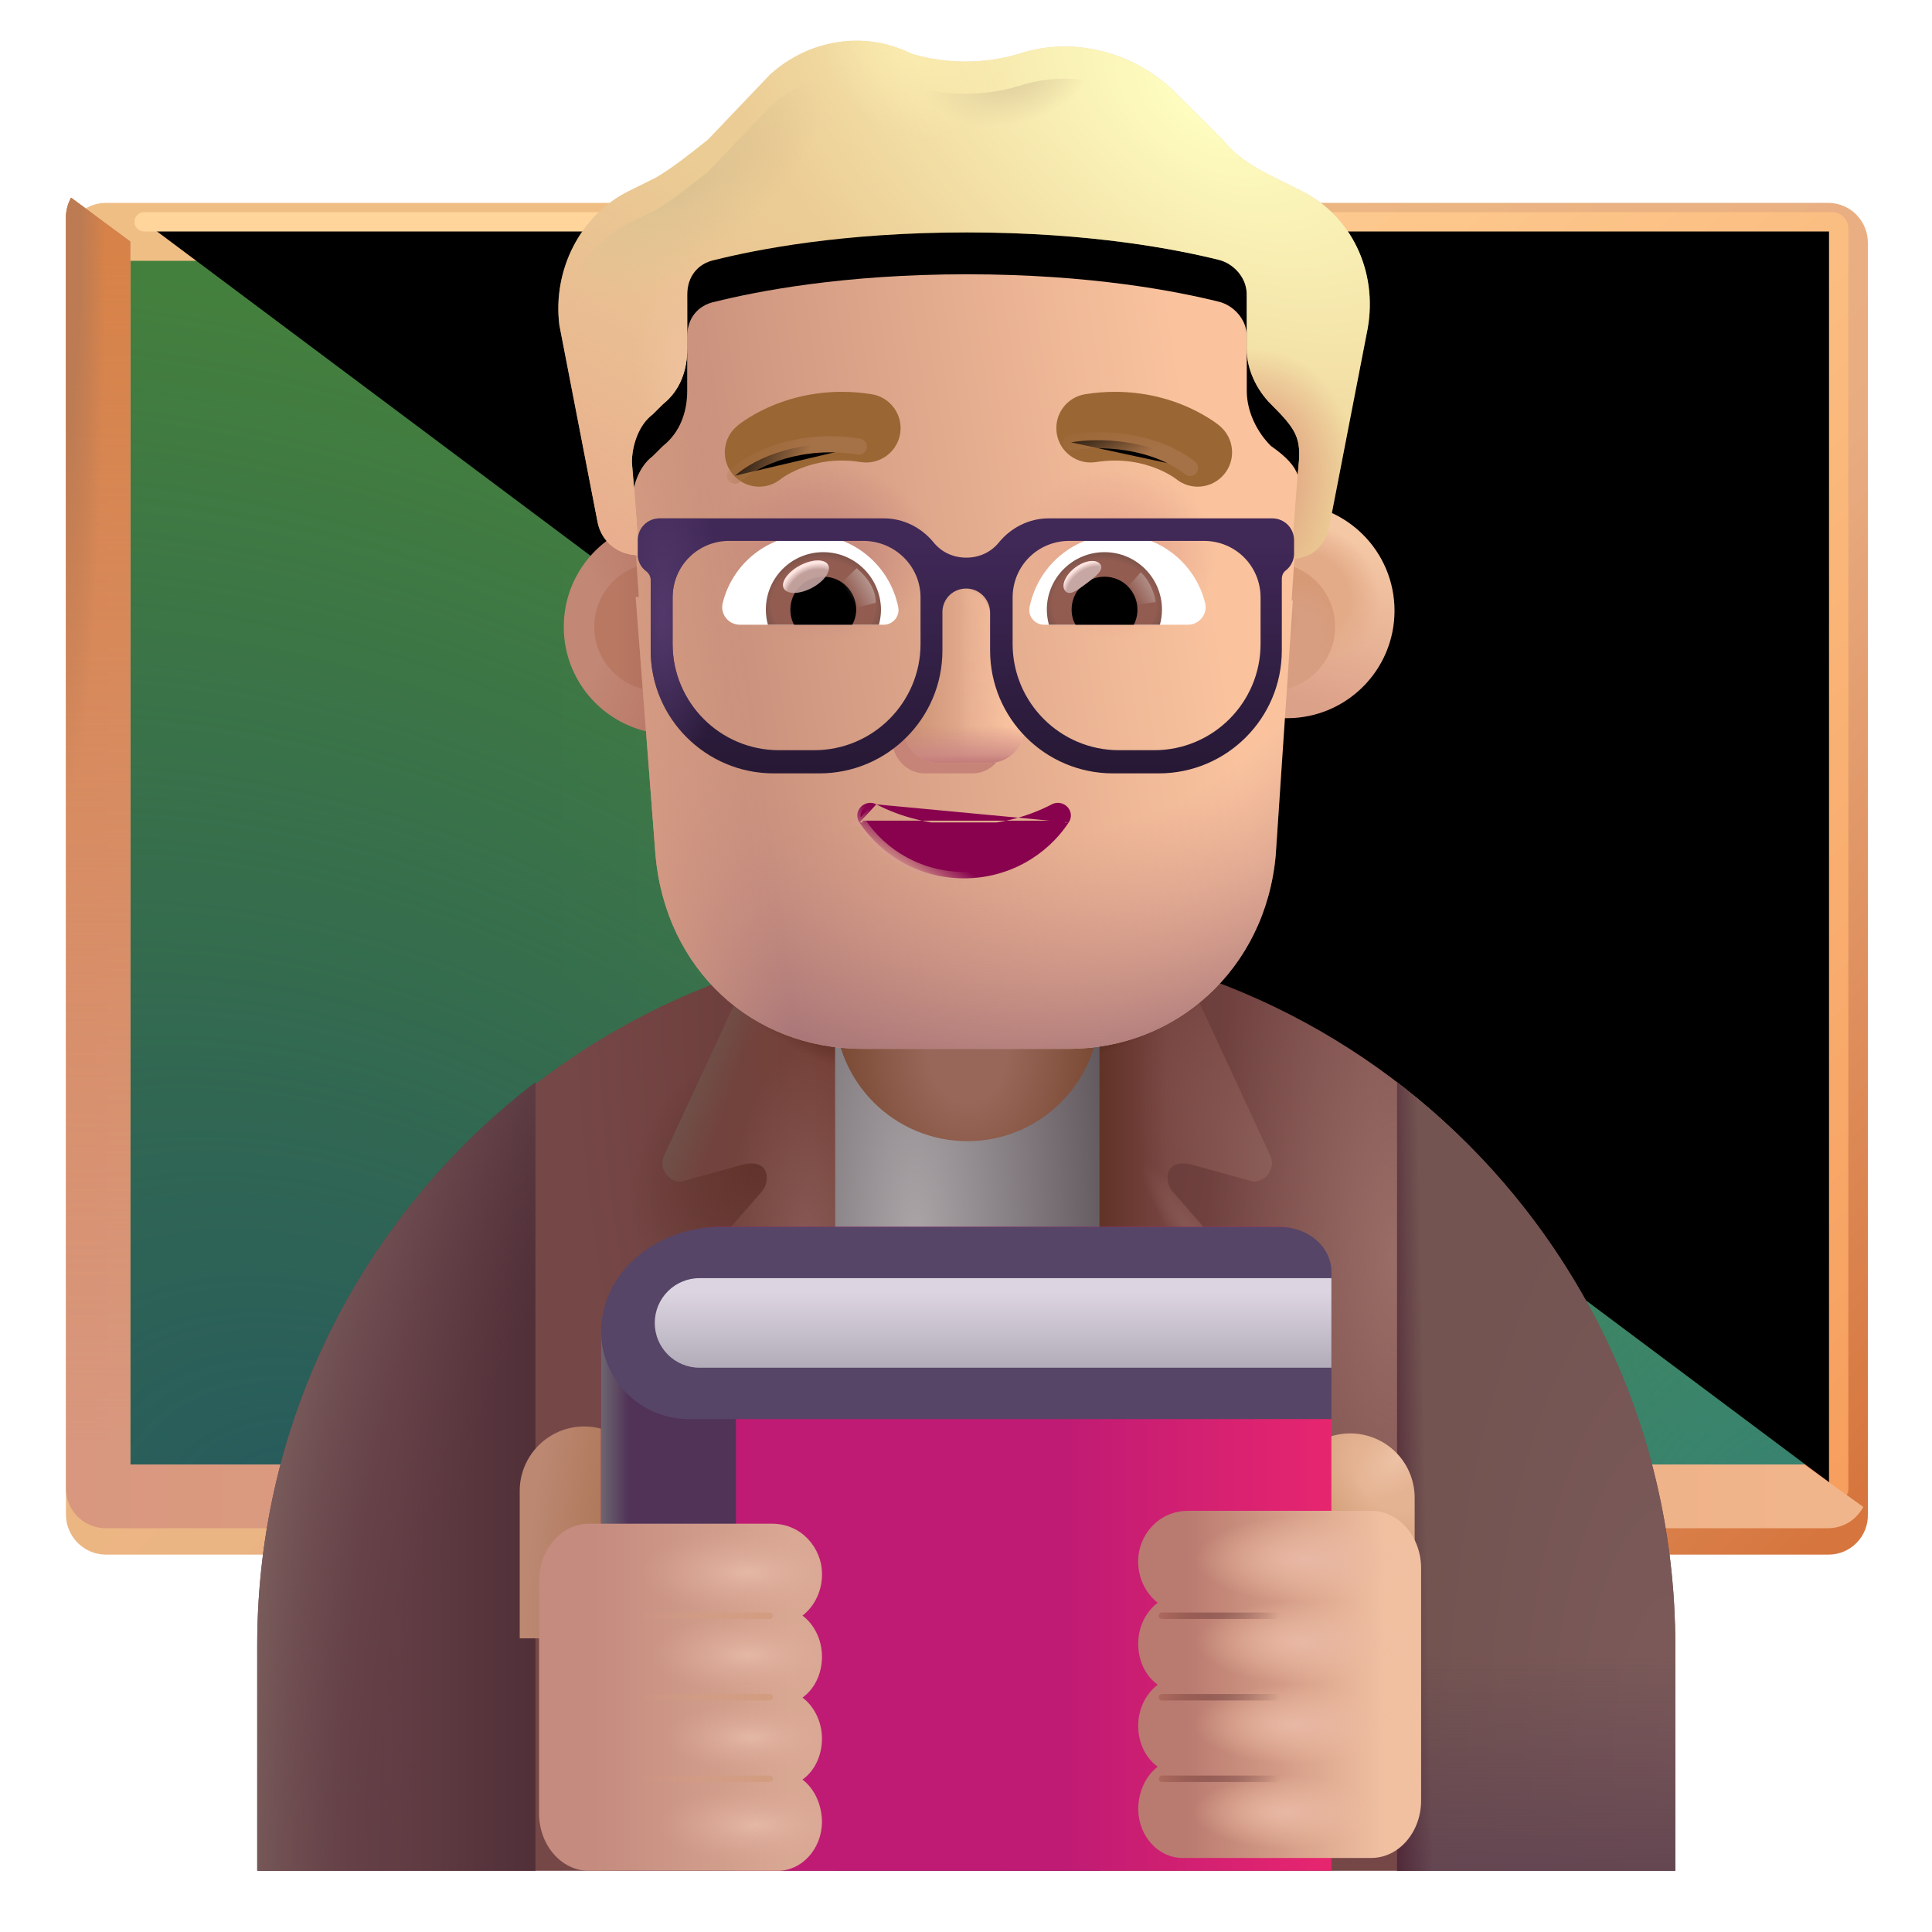 <svg viewBox="1 1 30 30" xmlns="http://www.w3.org/2000/svg">
<g filter="url(#filter0_i_4002_1666)">
<path d="M29.394 25.04H2.644C2.304 25.04 2.024 24.76 2.024 24.42V4.67C2.024 4.33 2.304 4.05 2.644 4.05H29.384C29.734 4.05 30.004 4.33 30.004 4.67V24.41C30.014 24.76 29.734 25.04 29.394 25.04Z" fill="url(#paint0_linear_4002_1666)"/>
</g>
<path d="M3.024 24.04V5.05H29.014V24.04H3.024Z" fill="url(#paint1_linear_4002_1666)"/>
<path d="M3.024 24.04V5.05H29.014V24.04H3.024Z" fill="url(#paint2_radial_4002_1666)"/>
<path d="M3.024 24.04V5.05H29.014V24.04H3.024Z" fill="url(#paint3_radial_4002_1666)"/>
<g filter="url(#filter1_f_4002_1666)">
<path d="M3.238 4.444H29.451C29.506 4.444 29.551 4.488 29.551 4.544V24.128" stroke="url(#paint4_linear_4002_1666)" stroke-width="0.3" stroke-linecap="round"/>
</g>
<g filter="url(#filter2_i_4002_1666)">
<path d="M29.014 24.04H3.024V5.05L2.104 4.37C2.054 4.46 2.024 4.57 2.024 4.67V24.41C2.024 24.76 2.304 25.03 2.644 25.03H29.384C29.624 25.03 29.824 24.9 29.934 24.7L29.014 24.04Z" fill="url(#paint5_linear_4002_1666)"/>
<path d="M29.014 24.04H3.024V5.05L2.104 4.37C2.054 4.46 2.024 4.57 2.024 4.67V24.41C2.024 24.76 2.304 25.03 2.644 25.03H29.384C29.624 25.03 29.824 24.9 29.934 24.7L29.014 24.04Z" fill="url(#paint6_linear_4002_1666)"/>
<path d="M29.014 24.04H3.024V5.05L2.104 4.37C2.054 4.46 2.024 4.57 2.024 4.67V24.41C2.024 24.76 2.304 25.03 2.644 25.03H29.384C29.624 25.03 29.824 24.9 29.934 24.7L29.014 24.04Z" fill="url(#paint7_radial_4002_1666)"/>
</g>
<path d="M16.024 15.55C9.954 15.55 5.024 20.47 5.024 26.55V30.05C7.5 30.05 25.02 30.05 27.014 30.05V26.55C27.014 20.47 22.094 15.55 16.024 15.55Z" fill="url(#paint8_radial_4002_1666)"/>
<path d="M16.024 15.55C9.954 15.55 5.024 20.47 5.024 26.55V30.05C7.5 30.05 25.02 30.05 27.014 30.05V26.55C27.014 20.47 22.094 15.55 16.024 15.55Z" fill="url(#paint9_radial_4002_1666)"/>
<path d="M16.024 15.55C9.954 15.55 5.024 20.47 5.024 26.55V30.05C7.5 30.05 25.02 30.05 27.014 30.05V26.55C27.014 20.47 22.094 15.55 16.024 15.55Z" fill="url(#paint10_radial_4002_1666)"/>
<path d="M22.694 30.05V17.806C25.32 19.815 27.014 22.983 27.014 26.55V30.05H22.694Z" fill="url(#paint11_radial_4002_1666)"/>
<path d="M22.694 30.05V17.806C25.32 19.815 27.014 22.983 27.014 26.55V30.05H22.694Z" fill="url(#paint12_linear_4002_1666)"/>
<path d="M22.694 30.05V17.806C25.32 19.815 27.014 22.983 27.014 26.55V30.05H22.694Z" fill="url(#paint13_linear_4002_1666)"/>
<path d="M9.314 30.05V17.806C6.688 19.815 4.994 22.983 4.994 26.55V30.05H9.314Z" fill="url(#paint14_linear_4002_1666)"/>
<path d="M9.314 30.05V17.806C6.688 19.815 4.994 22.983 4.994 26.55V30.05H9.314Z" fill="url(#paint15_radial_4002_1666)"/>
<path d="M18.074 16.87H13.964V30.05H18.074V16.87Z" fill="url(#paint16_radial_4002_1666)"/>
<g filter="url(#filter3_i_4002_1666)">
<path d="M19.364 16.11L20.724 19.039C20.814 19.229 20.674 19.449 20.464 19.449L19.5 19.183C19.078 19.078 19.064 19.46 19.224 19.62L20.584 21.18C20.844 21.44 20.944 21.83 20.814 22.18L18.074 30.05V16.11H19.364Z" fill="url(#paint17_linear_4002_1666)"/>
<path d="M19.364 16.11L20.724 19.039C20.814 19.229 20.674 19.449 20.464 19.449L19.5 19.183C19.078 19.078 19.064 19.46 19.224 19.62L20.584 21.18C20.844 21.44 20.944 21.83 20.814 22.18L18.074 30.05V16.11H19.364Z" fill="url(#paint18_radial_4002_1666)"/>
<path d="M19.364 16.11L20.724 19.039C20.814 19.229 20.674 19.449 20.464 19.449L19.5 19.183C19.078 19.078 19.064 19.46 19.224 19.62L20.584 21.18C20.844 21.44 20.944 21.83 20.814 22.18L18.074 30.05V16.11H19.364Z" fill="url(#paint19_radial_4002_1666)"/>
<path d="M19.364 16.11L20.724 19.039C20.814 19.229 20.674 19.449 20.464 19.449L19.5 19.183C19.078 19.078 19.064 19.46 19.224 19.62L20.584 21.18C20.844 21.44 20.944 21.83 20.814 22.18L18.074 30.05V16.11H19.364Z" fill="url(#paint20_radial_4002_1666)"/>
</g>
<g filter="url(#filter4_i_4002_1666)">
<path d="M12.674 16.11L11.314 19.039C11.224 19.229 11.364 19.449 11.574 19.449L12.537 19.183C12.959 19.078 12.974 19.46 12.814 19.62L11.454 21.18C11.194 21.44 11.094 21.83 11.224 22.18L13.964 30.05V16.11H12.674Z" fill="url(#paint21_linear_4002_1666)"/>
<path d="M12.674 16.11L11.314 19.039C11.224 19.229 11.364 19.449 11.574 19.449L12.537 19.183C12.959 19.078 12.974 19.46 12.814 19.62L11.454 21.18C11.194 21.44 11.094 21.83 11.224 22.18L13.964 30.05V16.11H12.674Z" fill="url(#paint22_radial_4002_1666)"/>
<path d="M12.674 16.11L11.314 19.039C11.224 19.229 11.364 19.449 11.574 19.449L12.537 19.183C12.959 19.078 12.974 19.46 12.814 19.62L11.454 21.18C11.194 21.44 11.094 21.83 11.224 22.18L13.964 30.05V16.11H12.674Z" fill="url(#paint23_linear_4002_1666)"/>
<path d="M12.674 16.11L11.314 19.039C11.224 19.229 11.364 19.449 11.574 19.449L12.537 19.183C12.959 19.078 12.974 19.46 12.814 19.62L11.454 21.18C11.194 21.44 11.094 21.83 11.224 22.18L13.964 30.05V16.11H12.674Z" fill="url(#paint24_radial_4002_1666)"/>
</g>
<path d="M16.024 18.72C14.884 18.72 13.964 17.8 13.964 16.66V14.1C13.964 12.96 14.884 12.04 16.024 12.04C17.164 12.04 18.084 12.96 18.084 14.1V16.66C18.074 17.8 17.154 18.72 16.024 18.72Z" fill="url(#paint25_radial_4002_1666)"/>
<g filter="url(#filter5_i_4002_1666)">
<path d="M22.067 23.158C22.617 23.158 23.067 23.608 23.067 24.158V26.448H21.067V24.158C21.067 23.608 21.507 23.158 22.067 23.158Z" fill="url(#paint26_radial_4002_1666)"/>
<path d="M22.067 23.158C22.617 23.158 23.067 23.608 23.067 24.158V26.448H21.067V24.158C21.067 23.608 21.507 23.158 22.067 23.158Z" fill="url(#paint27_radial_4002_1666)"/>
</g>
<g filter="url(#filter6_i_4002_1666)">
<path d="M9.97 23.15C9.42 23.15 8.97 23.6 8.97 24.15V26.44H10.97V24.15C10.97 23.6 10.53 23.15 9.97 23.15Z" fill="url(#paint28_radial_4002_1666)"/>
</g>
<path d="M10.334 21.93V30.05H21.674V20.86C21.674 20.41 21.314 20.05 20.864 20.05H12.224C11.174 20.04 10.334 20.89 10.334 21.93Z" fill="url(#paint29_linear_4002_1666)"/>
<path fill-rule="evenodd" clip-rule="evenodd" d="M12.428 30.05V21.644H10.334V30.05H12.428Z" fill="#513358"/>
<path fill-rule="evenodd" clip-rule="evenodd" d="M12.428 30.05V21.644H10.334V30.05H12.428Z" fill="url(#paint30_linear_4002_1666)"/>
<g filter="url(#filter7_i_4002_1666)">
<path d="M13.363 25.419C13.372 25.697 13.248 25.943 13.061 26.087C13.239 26.22 13.363 26.456 13.363 26.724C13.363 26.991 13.248 27.227 13.061 27.36C13.239 27.494 13.363 27.73 13.363 27.997C13.363 28.264 13.248 28.5 13.061 28.633C13.248 28.777 13.363 29.023 13.363 29.301C13.354 29.722 13.043 30.05 12.678 30.05H9.744C9.317 30.05 8.97 29.65 8.97 29.157V25.553C8.97 25.06 9.317 24.66 9.744 24.66H12.586C13.061 24.66 13.355 25.05 13.363 25.419Z" fill="url(#paint31_linear_4002_1666)"/>
<path d="M13.363 25.419C13.372 25.697 13.248 25.943 13.061 26.087C13.239 26.22 13.363 26.456 13.363 26.724C13.363 26.991 13.248 27.227 13.061 27.36C13.239 27.494 13.363 27.73 13.363 27.997C13.363 28.264 13.248 28.5 13.061 28.633C13.248 28.777 13.363 29.023 13.363 29.301C13.354 29.722 13.043 30.05 12.678 30.05H9.744C9.317 30.05 8.97 29.65 8.97 29.157V25.553C8.97 25.06 9.317 24.66 9.744 24.66H12.586C13.061 24.66 13.355 25.05 13.363 25.419Z" fill="url(#paint32_radial_4002_1666)"/>
<path d="M13.363 25.419C13.372 25.697 13.248 25.943 13.061 26.087C13.239 26.22 13.363 26.456 13.363 26.724C13.363 26.991 13.248 27.227 13.061 27.36C13.239 27.494 13.363 27.73 13.363 27.997C13.363 28.264 13.248 28.5 13.061 28.633C13.248 28.777 13.363 29.023 13.363 29.301C13.354 29.722 13.043 30.05 12.678 30.05H9.744C9.317 30.05 8.97 29.65 8.97 29.157V25.553C8.97 25.06 9.317 24.66 9.744 24.66H12.586C13.061 24.66 13.355 25.05 13.363 25.419Z" fill="url(#paint33_radial_4002_1666)"/>
<path d="M13.363 25.419C13.372 25.697 13.248 25.943 13.061 26.087C13.239 26.22 13.363 26.456 13.363 26.724C13.363 26.991 13.248 27.227 13.061 27.36C13.239 27.494 13.363 27.73 13.363 27.997C13.363 28.264 13.248 28.5 13.061 28.633C13.248 28.777 13.363 29.023 13.363 29.301C13.354 29.722 13.043 30.05 12.678 30.05H9.744C9.317 30.05 8.97 29.65 8.97 29.157V25.553C8.97 25.06 9.317 24.66 9.744 24.66H12.586C13.061 24.66 13.355 25.05 13.363 25.419Z" fill="url(#paint34_radial_4002_1666)"/>
<path d="M13.363 25.419C13.372 25.697 13.248 25.943 13.061 26.087C13.239 26.22 13.363 26.456 13.363 26.724C13.363 26.991 13.248 27.227 13.061 27.36C13.239 27.494 13.363 27.73 13.363 27.997C13.363 28.264 13.248 28.5 13.061 28.633C13.248 28.777 13.363 29.023 13.363 29.301C13.354 29.722 13.043 30.05 12.678 30.05H9.744C9.317 30.05 8.97 29.65 8.97 29.157V25.553C8.97 25.06 9.317 24.66 9.744 24.66H12.586C13.061 24.66 13.355 25.05 13.363 25.419Z" fill="url(#paint35_radial_4002_1666)"/>
</g>
<g filter="url(#filter8_ii_4002_1666)">
<path d="M18.674 25.419C18.665 25.697 18.79 25.943 18.977 26.087C18.799 26.22 18.674 26.456 18.674 26.724C18.674 26.991 18.79 27.227 18.977 27.36C18.799 27.494 18.674 27.73 18.674 27.997C18.674 28.264 18.79 28.5 18.977 28.633C18.79 28.777 18.674 29.023 18.674 29.301C18.683 29.722 18.994 30.05 19.359 30.05H22.294C22.72 30.05 23.067 29.65 23.067 29.157V25.553C23.067 25.06 22.72 24.66 22.294 24.66H19.451C18.977 24.66 18.682 25.05 18.674 25.419Z" fill="url(#paint36_linear_4002_1666)"/>
<path d="M18.674 25.419C18.665 25.697 18.79 25.943 18.977 26.087C18.799 26.22 18.674 26.456 18.674 26.724C18.674 26.991 18.79 27.227 18.977 27.36C18.799 27.494 18.674 27.73 18.674 27.997C18.674 28.264 18.79 28.5 18.977 28.633C18.79 28.777 18.674 29.023 18.674 29.301C18.683 29.722 18.994 30.05 19.359 30.05H22.294C22.72 30.05 23.067 29.65 23.067 29.157V25.553C23.067 25.06 22.72 24.66 22.294 24.66H19.451C18.977 24.66 18.682 25.05 18.674 25.419Z" fill="url(#paint37_radial_4002_1666)"/>
<path d="M18.674 25.419C18.665 25.697 18.79 25.943 18.977 26.087C18.799 26.22 18.674 26.456 18.674 26.724C18.674 26.991 18.79 27.227 18.977 27.36C18.799 27.494 18.674 27.73 18.674 27.997C18.674 28.264 18.79 28.5 18.977 28.633C18.79 28.777 18.674 29.023 18.674 29.301C18.683 29.722 18.994 30.05 19.359 30.05H22.294C22.72 30.05 23.067 29.65 23.067 29.157V25.553C23.067 25.06 22.72 24.66 22.294 24.66H19.451C18.977 24.66 18.682 25.05 18.674 25.419Z" fill="url(#paint38_radial_4002_1666)"/>
<path d="M18.674 25.419C18.665 25.697 18.79 25.943 18.977 26.087C18.799 26.22 18.674 26.456 18.674 26.724C18.674 26.991 18.79 27.227 18.977 27.36C18.799 27.494 18.674 27.73 18.674 27.997C18.674 28.264 18.79 28.5 18.977 28.633C18.79 28.777 18.674 29.023 18.674 29.301C18.683 29.722 18.994 30.05 19.359 30.05H22.294C22.72 30.05 23.067 29.65 23.067 29.157V25.553C23.067 25.06 22.72 24.66 22.294 24.66H19.451C18.977 24.66 18.682 25.05 18.674 25.419Z" fill="url(#paint39_radial_4002_1666)"/>
<path d="M18.674 25.419C18.665 25.697 18.79 25.943 18.977 26.087C18.799 26.22 18.674 26.456 18.674 26.724C18.674 26.991 18.79 27.227 18.977 27.36C18.799 27.494 18.674 27.73 18.674 27.997C18.674 28.264 18.79 28.5 18.977 28.633C18.79 28.777 18.674 29.023 18.674 29.301C18.683 29.722 18.994 30.05 19.359 30.05H22.294C22.72 30.05 23.067 29.65 23.067 29.157V25.553C23.067 25.06 22.72 24.66 22.294 24.66H19.451C18.977 24.66 18.682 25.05 18.674 25.419Z" fill="url(#paint40_radial_4002_1666)"/>
</g>
<path d="M21.674 23.035V20.749C21.674 20.361 21.314 20.05 20.864 20.05H12.224C12.218 20.05 12.212 20.05 12.206 20.05H12.205C11.164 20.051 10.334 20.78 10.334 21.672V21.672C10.334 22.425 10.944 23.035 11.697 23.035H21.674Z" fill="url(#paint41_linear_4002_1666)"/>
<path d="M11.167 21.543C11.167 21.159 11.478 20.847 11.862 20.847H21.674V22.238H11.862C11.478 22.238 11.167 21.927 11.167 21.543Z" fill="url(#paint42_linear_4002_1666)"/>
<g filter="url(#filter9_f_4002_1666)">
<path d="M19.043 26.089H20.965" stroke="url(#paint43_linear_4002_1666)" stroke-width="0.1" stroke-linecap="round"/>
</g>
<g filter="url(#filter10_f_4002_1666)">
<path d="M12.952 26.089H11.03" stroke="url(#paint44_linear_4002_1666)" stroke-width="0.1" stroke-linecap="round"/>
</g>
<g filter="url(#filter11_f_4002_1666)">
<path d="M19.043 27.355H20.965" stroke="url(#paint45_linear_4002_1666)" stroke-width="0.1" stroke-linecap="round"/>
</g>
<g filter="url(#filter12_f_4002_1666)">
<path d="M12.952 27.355H11.03" stroke="url(#paint46_linear_4002_1666)" stroke-width="0.1" stroke-linecap="round"/>
</g>
<g filter="url(#filter13_f_4002_1666)">
<path d="M19.043 28.621H20.965" stroke="url(#paint47_linear_4002_1666)" stroke-width="0.1" stroke-linecap="round"/>
</g>
<g filter="url(#filter14_f_4002_1666)">
<path d="M12.952 28.621H11.03" stroke="url(#paint48_linear_4002_1666)" stroke-width="0.1" stroke-linecap="round"/>
</g>
<g filter="url(#filter15_i_4002_1666)">
<circle cx="11.223" cy="10.733" r="1.669" fill="url(#paint49_radial_4002_1666)"/>
</g>
<g filter="url(#filter16_f_4002_1666)">
<circle cx="11.223" cy="10.733" r="0.995" fill="url(#paint50_linear_4002_1666)"/>
</g>
<g filter="url(#filter17_i_4002_1666)">
<circle cx="20.735" cy="10.733" r="1.669" fill="url(#paint51_linear_4002_1666)"/>
<circle cx="20.735" cy="10.733" r="1.669" fill="url(#paint52_radial_4002_1666)"/>
</g>
<g filter="url(#filter18_f_4002_1666)">
<circle cx="20.735" cy="10.733" r="0.995" fill="#D79E81"/>
<circle cx="20.735" cy="10.733" r="0.995" fill="url(#paint53_radial_4002_1666)"/>
<circle cx="20.735" cy="10.733" r="0.995" fill="url(#paint54_radial_4002_1666)"/>
</g>
<g filter="url(#filter19_i_4002_1666)">
<path d="M10.871 10.12C10.887 10.121 10.903 10.122 10.92 10.122C10.92 10.122 10.866 9.269 10.812 8.682C10.812 8.415 10.92 8.095 11.134 7.935L11.295 7.775C11.563 7.562 11.671 7.242 11.671 6.922V6.069C11.671 5.802 11.832 5.589 12.1 5.536C12.743 5.376 14.084 5.109 16.015 5.109C17.946 5.109 19.287 5.376 19.93 5.536C20.145 5.589 20.36 5.802 20.36 6.069V6.922C20.36 7.242 20.52 7.562 20.735 7.775C21.237 8.127 21.206 8.321 21.164 8.735C21.11 9.269 21.057 10.175 21.057 10.175C21.063 10.175 21.069 10.175 21.075 10.175L20.809 14.133C20.648 15.902 19.257 17.136 17.599 17.136H14.389C12.677 17.136 11.339 15.902 11.179 14.133L10.871 10.12Z" fill="url(#paint55_linear_4002_1666)"/>
<path d="M10.871 10.12C10.887 10.121 10.903 10.122 10.92 10.122C10.92 10.122 10.866 9.269 10.812 8.682C10.812 8.415 10.92 8.095 11.134 7.935L11.295 7.775C11.563 7.562 11.671 7.242 11.671 6.922V6.069C11.671 5.802 11.832 5.589 12.1 5.536C12.743 5.376 14.084 5.109 16.015 5.109C17.946 5.109 19.287 5.376 19.93 5.536C20.145 5.589 20.36 5.802 20.36 6.069V6.922C20.36 7.242 20.52 7.562 20.735 7.775C21.237 8.127 21.206 8.321 21.164 8.735C21.11 9.269 21.057 10.175 21.057 10.175C21.063 10.175 21.069 10.175 21.075 10.175L20.809 14.133C20.648 15.902 19.257 17.136 17.599 17.136H14.389C12.677 17.136 11.339 15.902 11.179 14.133L10.871 10.12Z" fill="url(#paint56_radial_4002_1666)"/>
<path d="M10.871 10.12C10.887 10.121 10.903 10.122 10.92 10.122C10.92 10.122 10.866 9.269 10.812 8.682C10.812 8.415 10.92 8.095 11.134 7.935L11.295 7.775C11.563 7.562 11.671 7.242 11.671 6.922V6.069C11.671 5.802 11.832 5.589 12.1 5.536C12.743 5.376 14.084 5.109 16.015 5.109C17.946 5.109 19.287 5.376 19.93 5.536C20.145 5.589 20.36 5.802 20.36 6.069V6.922C20.36 7.242 20.52 7.562 20.735 7.775C21.237 8.127 21.206 8.321 21.164 8.735C21.11 9.269 21.057 10.175 21.057 10.175C21.063 10.175 21.069 10.175 21.075 10.175L20.809 14.133C20.648 15.902 19.257 17.136 17.599 17.136H14.389C12.677 17.136 11.339 15.902 11.179 14.133L10.871 10.12Z" fill="url(#paint57_linear_4002_1666)"/>
<path d="M10.871 10.12C10.887 10.121 10.903 10.122 10.92 10.122C10.92 10.122 10.866 9.269 10.812 8.682C10.812 8.415 10.92 8.095 11.134 7.935L11.295 7.775C11.563 7.562 11.671 7.242 11.671 6.922V6.069C11.671 5.802 11.832 5.589 12.1 5.536C12.743 5.376 14.084 5.109 16.015 5.109C17.946 5.109 19.287 5.376 19.93 5.536C20.145 5.589 20.36 5.802 20.36 6.069V6.922C20.36 7.242 20.52 7.562 20.735 7.775C21.237 8.127 21.206 8.321 21.164 8.735C21.11 9.269 21.057 10.175 21.057 10.175C21.063 10.175 21.069 10.175 21.075 10.175L20.809 14.133C20.648 15.902 19.257 17.136 17.599 17.136H14.389C12.677 17.136 11.339 15.902 11.179 14.133L10.871 10.12Z" fill="url(#paint58_radial_4002_1666)"/>
<path d="M10.871 10.12C10.887 10.121 10.903 10.122 10.92 10.122C10.92 10.122 10.866 9.269 10.812 8.682C10.812 8.415 10.92 8.095 11.134 7.935L11.295 7.775C11.563 7.562 11.671 7.242 11.671 6.922V6.069C11.671 5.802 11.832 5.589 12.1 5.536C12.743 5.376 14.084 5.109 16.015 5.109C17.946 5.109 19.287 5.376 19.93 5.536C20.145 5.589 20.36 5.802 20.36 6.069V6.922C20.36 7.242 20.52 7.562 20.735 7.775C21.237 8.127 21.206 8.321 21.164 8.735C21.11 9.269 21.057 10.175 21.057 10.175C21.063 10.175 21.069 10.175 21.075 10.175L20.809 14.133C20.648 15.902 19.257 17.136 17.599 17.136H14.389C12.677 17.136 11.339 15.902 11.179 14.133L10.871 10.12Z" fill="url(#paint59_radial_4002_1666)"/>
</g>
<g filter="url(#filter20_i_4002_1666)">
<path d="M20.788 4.256L21.218 4.469C21.968 4.842 22.398 5.696 22.237 6.602L21.647 9.642C21.594 9.956 21.387 10.167 21.075 10.175C21.069 10.175 21.063 10.175 21.057 10.175C21.057 10.175 21.11 9.269 21.164 8.735C21.207 8.302 21.132 8.17 20.735 7.775C20.52 7.562 20.359 7.242 20.359 6.922V6.069C20.359 5.802 20.145 5.589 19.93 5.536C19.287 5.376 17.946 5.109 16.015 5.109C14.084 5.109 12.743 5.376 12.1 5.536C11.831 5.589 11.671 5.802 11.671 6.069V6.922C11.671 7.242 11.563 7.562 11.295 7.775L11.134 7.935C10.92 8.095 10.812 8.415 10.812 8.682C10.866 9.269 10.92 10.122 10.92 10.122C10.903 10.122 10.887 10.121 10.871 10.12C10.571 10.1 10.327 9.892 10.276 9.589L9.686 6.549C9.579 5.696 10.008 4.842 10.759 4.469L11.188 4.256C11.456 4.096 11.724 3.882 11.992 3.669L12.958 2.656C13.548 2.122 14.406 1.962 15.157 2.336C15.693 2.496 16.283 2.496 16.82 2.336C17.624 2.069 18.536 2.282 19.179 2.869L19.984 3.669C20.198 3.936 20.467 4.096 20.788 4.256Z" fill="#EBCC94"/>
<path d="M20.788 4.256L21.218 4.469C21.968 4.842 22.398 5.696 22.237 6.602L21.647 9.642C21.594 9.956 21.387 10.167 21.075 10.175C21.069 10.175 21.063 10.175 21.057 10.175C21.057 10.175 21.11 9.269 21.164 8.735C21.207 8.302 21.132 8.17 20.735 7.775C20.52 7.562 20.359 7.242 20.359 6.922V6.069C20.359 5.802 20.145 5.589 19.93 5.536C19.287 5.376 17.946 5.109 16.015 5.109C14.084 5.109 12.743 5.376 12.1 5.536C11.831 5.589 11.671 5.802 11.671 6.069V6.922C11.671 7.242 11.563 7.562 11.295 7.775L11.134 7.935C10.92 8.095 10.812 8.415 10.812 8.682C10.866 9.269 10.92 10.122 10.92 10.122C10.903 10.122 10.887 10.121 10.871 10.12C10.571 10.1 10.327 9.892 10.276 9.589L9.686 6.549C9.579 5.696 10.008 4.842 10.759 4.469L11.188 4.256C11.456 4.096 11.724 3.882 11.992 3.669L12.958 2.656C13.548 2.122 14.406 1.962 15.157 2.336C15.693 2.496 16.283 2.496 16.82 2.336C17.624 2.069 18.536 2.282 19.179 2.869L19.984 3.669C20.198 3.936 20.467 4.096 20.788 4.256Z" fill="url(#paint60_radial_4002_1666)"/>
<path d="M20.788 4.256L21.218 4.469C21.968 4.842 22.398 5.696 22.237 6.602L21.647 9.642C21.594 9.956 21.387 10.167 21.075 10.175C21.069 10.175 21.063 10.175 21.057 10.175C21.057 10.175 21.11 9.269 21.164 8.735C21.207 8.302 21.132 8.17 20.735 7.775C20.52 7.562 20.359 7.242 20.359 6.922V6.069C20.359 5.802 20.145 5.589 19.93 5.536C19.287 5.376 17.946 5.109 16.015 5.109C14.084 5.109 12.743 5.376 12.1 5.536C11.831 5.589 11.671 5.802 11.671 6.069V6.922C11.671 7.242 11.563 7.562 11.295 7.775L11.134 7.935C10.92 8.095 10.812 8.415 10.812 8.682C10.866 9.269 10.92 10.122 10.92 10.122C10.903 10.122 10.887 10.121 10.871 10.12C10.571 10.1 10.327 9.892 10.276 9.589L9.686 6.549C9.579 5.696 10.008 4.842 10.759 4.469L11.188 4.256C11.456 4.096 11.724 3.882 11.992 3.669L12.958 2.656C13.548 2.122 14.406 1.962 15.157 2.336C15.693 2.496 16.283 2.496 16.82 2.336C17.624 2.069 18.536 2.282 19.179 2.869L19.984 3.669C20.198 3.936 20.467 4.096 20.788 4.256Z" fill="url(#paint61_linear_4002_1666)"/>
<path d="M20.788 4.256L21.218 4.469C21.968 4.842 22.398 5.696 22.237 6.602L21.647 9.642C21.594 9.956 21.387 10.167 21.075 10.175C21.069 10.175 21.063 10.175 21.057 10.175C21.057 10.175 21.11 9.269 21.164 8.735C21.207 8.302 21.132 8.17 20.735 7.775C20.52 7.562 20.359 7.242 20.359 6.922V6.069C20.359 5.802 20.145 5.589 19.93 5.536C19.287 5.376 17.946 5.109 16.015 5.109C14.084 5.109 12.743 5.376 12.1 5.536C11.831 5.589 11.671 5.802 11.671 6.069V6.922C11.671 7.242 11.563 7.562 11.295 7.775L11.134 7.935C10.92 8.095 10.812 8.415 10.812 8.682C10.866 9.269 10.92 10.122 10.92 10.122C10.903 10.122 10.887 10.121 10.871 10.12C10.571 10.1 10.327 9.892 10.276 9.589L9.686 6.549C9.579 5.696 10.008 4.842 10.759 4.469L11.188 4.256C11.456 4.096 11.724 3.882 11.992 3.669L12.958 2.656C13.548 2.122 14.406 1.962 15.157 2.336C15.693 2.496 16.283 2.496 16.82 2.336C17.624 2.069 18.536 2.282 19.179 2.869L19.984 3.669C20.198 3.936 20.467 4.096 20.788 4.256Z" fill="url(#paint62_radial_4002_1666)"/>
<path d="M20.788 4.256L21.218 4.469C21.968 4.842 22.398 5.696 22.237 6.602L21.647 9.642C21.594 9.956 21.387 10.167 21.075 10.175C21.069 10.175 21.063 10.175 21.057 10.175C21.057 10.175 21.11 9.269 21.164 8.735C21.207 8.302 21.132 8.17 20.735 7.775C20.52 7.562 20.359 7.242 20.359 6.922V6.069C20.359 5.802 20.145 5.589 19.93 5.536C19.287 5.376 17.946 5.109 16.015 5.109C14.084 5.109 12.743 5.376 12.1 5.536C11.831 5.589 11.671 5.802 11.671 6.069V6.922C11.671 7.242 11.563 7.562 11.295 7.775L11.134 7.935C10.92 8.095 10.812 8.415 10.812 8.682C10.866 9.269 10.92 10.122 10.92 10.122C10.903 10.122 10.887 10.121 10.871 10.12C10.571 10.1 10.327 9.892 10.276 9.589L9.686 6.549C9.579 5.696 10.008 4.842 10.759 4.469L11.188 4.256C11.456 4.096 11.724 3.882 11.992 3.669L12.958 2.656C13.548 2.122 14.406 1.962 15.157 2.336C15.693 2.496 16.283 2.496 16.82 2.336C17.624 2.069 18.536 2.282 19.179 2.869L19.984 3.669C20.198 3.936 20.467 4.096 20.788 4.256Z" fill="url(#paint63_radial_4002_1666)"/>
<path d="M20.788 4.256L21.218 4.469C21.968 4.842 22.398 5.696 22.237 6.602L21.647 9.642C21.594 9.956 21.387 10.167 21.075 10.175C21.069 10.175 21.063 10.175 21.057 10.175C21.057 10.175 21.11 9.269 21.164 8.735C21.207 8.302 21.132 8.17 20.735 7.775C20.52 7.562 20.359 7.242 20.359 6.922V6.069C20.359 5.802 20.145 5.589 19.93 5.536C19.287 5.376 17.946 5.109 16.015 5.109C14.084 5.109 12.743 5.376 12.1 5.536C11.831 5.589 11.671 5.802 11.671 6.069V6.922C11.671 7.242 11.563 7.562 11.295 7.775L11.134 7.935C10.92 8.095 10.812 8.415 10.812 8.682C10.866 9.269 10.92 10.122 10.92 10.122C10.903 10.122 10.887 10.121 10.871 10.12C10.571 10.1 10.327 9.892 10.276 9.589L9.686 6.549C9.579 5.696 10.008 4.842 10.759 4.469L11.188 4.256C11.456 4.096 11.724 3.882 11.992 3.669L12.958 2.656C13.548 2.122 14.406 1.962 15.157 2.336C15.693 2.496 16.283 2.496 16.82 2.336C17.624 2.069 18.536 2.282 19.179 2.869L19.984 3.669C20.198 3.936 20.467 4.096 20.788 4.256Z" fill="url(#paint64_radial_4002_1666)"/>
</g>
<path d="M20.788 4.256L21.218 4.469C21.968 4.842 22.398 5.696 22.237 6.602L21.647 9.642C21.594 9.956 21.387 10.167 21.075 10.175C21.069 10.175 21.063 10.175 21.057 10.175C21.057 10.175 21.11 9.269 21.164 8.735C21.207 8.302 21.132 8.17 20.735 7.775C20.52 7.562 20.359 7.242 20.359 6.922V6.069C20.359 5.802 20.145 5.589 19.93 5.536C19.287 5.376 17.946 5.109 16.015 5.109C14.084 5.109 12.743 5.376 12.1 5.536C11.831 5.589 11.671 5.802 11.671 6.069V6.922C11.671 7.242 11.563 7.562 11.295 7.775L11.134 7.935C10.92 8.095 10.812 8.415 10.812 8.682C10.866 9.269 10.92 10.122 10.92 10.122C10.903 10.122 10.887 10.121 10.871 10.12C10.571 10.1 10.327 9.892 10.276 9.589L9.686 6.549C9.579 5.696 10.008 4.842 10.759 4.469L11.188 4.256C11.456 4.096 11.724 3.882 11.992 3.669L12.958 2.656C13.548 2.122 14.406 1.962 15.157 2.336C15.693 2.496 16.283 2.496 16.82 2.336C17.624 2.069 18.536 2.282 19.179 2.869L19.984 3.669C20.198 3.936 20.467 4.096 20.788 4.256Z" fill="url(#paint65_radial_4002_1666)"/>
<path d="M20.788 4.256L21.218 4.469C21.968 4.842 22.398 5.696 22.237 6.602L21.647 9.642C21.594 9.956 21.387 10.167 21.075 10.175C21.069 10.175 21.063 10.175 21.057 10.175C21.057 10.175 21.11 9.269 21.164 8.735C21.207 8.302 21.132 8.17 20.735 7.775C20.52 7.562 20.359 7.242 20.359 6.922V6.069C20.359 5.802 20.145 5.589 19.93 5.536C19.287 5.376 17.946 5.109 16.015 5.109C14.084 5.109 12.743 5.376 12.1 5.536C11.831 5.589 11.671 5.802 11.671 6.069V6.922C11.671 7.242 11.563 7.562 11.295 7.775L11.134 7.935C10.92 8.095 10.812 8.415 10.812 8.682C10.866 9.269 10.92 10.122 10.92 10.122C10.903 10.122 10.887 10.121 10.871 10.12C10.571 10.1 10.327 9.892 10.276 9.589L9.686 6.549C9.579 5.696 10.008 4.842 10.759 4.469L11.188 4.256C11.456 4.096 11.724 3.882 11.992 3.669L12.958 2.656C13.548 2.122 14.406 1.962 15.157 2.336C15.693 2.496 16.283 2.496 16.82 2.336C17.624 2.069 18.536 2.282 19.179 2.869L19.984 3.669C20.198 3.936 20.467 4.096 20.788 4.256Z" fill="url(#paint66_radial_4002_1666)"/>
<g filter="url(#filter21_f_4002_1666)">
<path d="M15.695 10.611L14.874 12.31C14.773 12.66 15.017 13.009 15.363 13.009H16.1C16.445 13.009 16.689 12.654 16.588 12.31L16.09 10.611C15.983 10.234 15.806 10.234 15.695 10.611Z" fill="#C68378"/>
</g>
<g filter="url(#filter22_f_4002_1666)">
<path d="M15.588 10.448L15.056 12.147C14.948 12.497 15.208 12.846 15.577 12.846H16.363C16.732 12.846 16.992 12.491 16.884 12.147L16.352 10.448C16.238 10.071 15.707 10.071 15.588 10.448Z" fill="#E4AC8F"/>
<path d="M15.588 10.448L15.056 12.147C14.948 12.497 15.208 12.846 15.577 12.846H16.363C16.732 12.846 16.992 12.491 16.884 12.147L16.352 10.448C16.238 10.071 15.707 10.071 15.588 10.448Z" fill="url(#paint67_linear_4002_1666)"/>
<path d="M15.588 10.448L15.056 12.147C14.948 12.497 15.208 12.846 15.577 12.846H16.363C16.732 12.846 16.992 12.491 16.884 12.147L16.352 10.448C16.238 10.071 15.707 10.071 15.588 10.448Z" fill="url(#paint68_linear_4002_1666)"/>
<path d="M15.588 10.448L15.056 12.147C14.948 12.497 15.208 12.846 15.577 12.846H16.363C16.732 12.846 16.992 12.491 16.884 12.147L16.352 10.448C16.238 10.071 15.707 10.071 15.588 10.448Z" fill="url(#paint69_linear_4002_1666)"/>
</g>
<path d="M15.588 10.448L15.056 12.147C14.948 12.497 15.208 12.846 15.577 12.846H16.363C16.732 12.846 16.992 12.491 16.884 12.147L16.352 10.448C16.238 10.071 15.707 10.071 15.588 10.448Z" fill="url(#paint70_linear_4002_1666)"/>
<path d="M14.608 13.49L14.608 13.49C15.002 13.695 15.47 13.812 15.97 13.812C16.475 13.812 16.939 13.695 17.332 13.49L17.332 13.489L17.332 13.489C17.422 13.444 17.517 13.47 17.574 13.529C17.631 13.589 17.652 13.684 17.595 13.771M14.608 13.49L17.553 13.743M14.608 13.49L14.608 13.489C14.517 13.443 14.422 13.472 14.366 13.531C14.31 13.591 14.287 13.686 14.346 13.771M14.608 13.49L14.387 13.743M17.595 13.771C17.595 13.771 17.595 13.771 17.595 13.771L17.553 13.743M17.595 13.771C17.595 13.771 17.595 13.771 17.595 13.771L17.553 13.743M17.595 13.771C17.251 14.292 16.652 14.639 15.97 14.639C15.288 14.639 14.69 14.292 14.346 13.771M17.553 13.743C17.218 14.251 16.635 14.589 15.97 14.589C15.305 14.589 14.722 14.251 14.387 13.743M14.346 13.771C14.346 13.771 14.346 13.771 14.346 13.771L14.387 13.743M14.346 13.771C14.346 13.771 14.345 13.771 14.345 13.771L14.387 13.743" fill="#88024E" stroke="url(#paint71_linear_4002_1666)" stroke-width="0.1"/>
<g filter="url(#filter23_i_4002_1666)">
<path d="M19.689 8.013L19.688 8.012L19.686 8.011L19.682 8.007L19.67 7.997C19.66 7.99 19.648 7.981 19.634 7.97C19.605 7.949 19.565 7.921 19.515 7.89C19.415 7.828 19.274 7.75 19.095 7.679C18.736 7.537 18.224 7.423 17.603 7.521C17.311 7.567 17.113 7.84 17.159 8.131C17.205 8.422 17.478 8.621 17.769 8.575C18.167 8.512 18.485 8.586 18.703 8.672C18.812 8.715 18.895 8.761 18.948 8.794C18.975 8.811 18.993 8.824 19.003 8.831C19.007 8.834 19.01 8.836 19.011 8.837C19.237 9.022 19.57 8.99 19.758 8.765C19.947 8.539 19.916 8.202 19.689 8.013Z" fill="#9A6634"/>
</g>
<g filter="url(#filter24_i_4002_1666)">
<path d="M12.197 8.014L12.197 8.013L12.198 8.012L12.2 8.011L12.205 8.007L12.217 7.997C12.226 7.99 12.238 7.981 12.253 7.97C12.282 7.949 12.322 7.921 12.371 7.89C12.471 7.828 12.612 7.75 12.791 7.679C13.15 7.537 13.663 7.423 14.284 7.521C14.575 7.567 14.774 7.84 14.728 8.131C14.682 8.422 14.408 8.621 14.117 8.575C13.72 8.512 13.401 8.586 13.184 8.672C13.074 8.715 12.991 8.761 12.938 8.794C12.912 8.811 12.893 8.824 12.883 8.831C12.879 8.834 12.877 8.836 12.876 8.837C12.649 9.022 12.316 8.99 12.128 8.765C11.94 8.539 11.97 8.202 12.197 8.014Z" fill="#9A6634"/>
</g>
<path d="M18.358 9.302C19.011 9.302 19.562 9.752 19.712 10.361C19.757 10.535 19.623 10.701 19.444 10.701H17.214C17.072 10.701 16.959 10.572 16.987 10.43C17.113 9.789 17.676 9.302 18.358 9.302Z" fill="white"/>
<path d="M18.151 9.574C18.645 9.574 19.043 9.975 19.043 10.466C19.043 10.547 19.031 10.628 19.011 10.701H17.287C17.267 10.624 17.255 10.547 17.255 10.466C17.255 9.975 17.656 9.574 18.151 9.574Z" fill="url(#paint72_radial_4002_1666)"/>
<path d="M17.64 10.466C17.64 10.182 17.867 9.955 18.151 9.955C18.435 9.955 18.662 10.182 18.662 10.466C18.662 10.552 18.642 10.633 18.605 10.701H17.701C17.66 10.633 17.64 10.552 17.64 10.466Z" fill="black"/>
<g filter="url(#filter25_f_4002_1666)">
<path d="M18.085 9.763C18.149 9.848 18.016 9.951 17.865 10.064C17.714 10.177 17.602 10.257 17.538 10.172C17.475 10.087 17.546 9.926 17.697 9.813C17.848 9.7 18.022 9.678 18.085 9.763Z" fill="#C7A7A3"/>
<path d="M18.085 9.763C18.149 9.848 18.016 9.951 17.865 10.064C17.714 10.177 17.602 10.257 17.538 10.172C17.475 10.087 17.546 9.926 17.697 9.813C17.848 9.7 18.022 9.678 18.085 9.763Z" fill="url(#paint73_radial_4002_1666)"/>
</g>
<g filter="url(#filter26_f_4002_1666)">
<path d="M18.945 10.349C18.913 10.118 18.778 9.944 18.714 9.886L18.454 10.171L18.572 10.399L18.945 10.349Z" fill="url(#paint74_linear_4002_1666)"/>
</g>
<path d="M13.577 9.302C12.924 9.302 12.373 9.752 12.223 10.361C12.178 10.535 12.312 10.701 12.49 10.701H14.721C14.863 10.701 14.976 10.572 14.948 10.43C14.822 9.789 14.255 9.302 13.577 9.302Z" fill="white"/>
<path d="M13.784 9.574C13.289 9.574 12.892 9.975 12.892 10.466C12.892 10.547 12.904 10.628 12.924 10.701H14.648C14.668 10.624 14.68 10.547 14.68 10.466C14.676 9.975 14.279 9.574 13.784 9.574Z" fill="url(#paint75_radial_4002_1666)"/>
<path d="M14.295 10.466C14.295 10.182 14.068 9.955 13.784 9.955C13.5 9.955 13.273 10.182 13.273 10.466C13.273 10.552 13.293 10.633 13.33 10.701H14.234C14.271 10.633 14.295 10.552 14.295 10.466Z" fill="black"/>
<g filter="url(#filter27_f_4002_1666)">
<path d="M14.599 10.361C14.599 10.073 14.365 9.881 14.301 9.823L14.013 10.102L14.19 10.463L14.599 10.361Z" fill="url(#paint76_linear_4002_1666)"/>
</g>
<g filter="url(#filter28_f_4002_1666)">
<ellipse cx="13.515" cy="9.955" rx="0.389" ry="0.197" transform="rotate(-27.914 13.515 9.955)" fill="#C7A7A3" fill-opacity="0.9"/>
<ellipse cx="13.515" cy="9.955" rx="0.389" ry="0.197" transform="rotate(-27.914 13.515 9.955)" fill="url(#paint77_radial_4002_1666)"/>
</g>
<g filter="url(#filter29_f_4002_1666)">
<path d="M17.631 7.869C18.061 7.793 18.899 7.815 19.48 8.267" stroke="url(#paint78_linear_4002_1666)" stroke-width="0.25" stroke-linecap="round"/>
</g>
<g filter="url(#filter30_f_4002_1666)">
<path d="M12.412 8.387C12.739 8.098 13.453 7.793 14.338 7.935" stroke="url(#paint79_linear_4002_1666)" stroke-width="0.25" stroke-linecap="round"/>
</g>
<g filter="url(#filter31_ii_4002_1666)">
<path d="M20.854 9.049H17.384C17.084 9.049 16.804 9.189 16.614 9.419C16.494 9.569 16.314 9.659 16.104 9.659C15.894 9.659 15.714 9.569 15.594 9.419C15.404 9.189 15.124 9.049 14.824 9.049H11.344C11.154 9.049 11.004 9.199 11.004 9.389V9.609C11.004 9.719 11.054 9.809 11.134 9.869C11.174 9.899 11.204 9.949 11.204 9.999V11.099C11.204 12.149 12.054 13.009 13.114 13.009H13.824C14.874 13.009 15.734 12.159 15.734 11.099V10.489C15.744 10.289 15.904 10.139 16.104 10.139C16.304 10.139 16.464 10.299 16.474 10.499C16.474 10.699 16.474 10.899 16.474 11.099C16.474 12.149 17.324 13.009 18.384 13.009H19.094C20.144 13.009 21.004 12.159 21.004 11.099V9.989C21.004 9.939 21.024 9.889 21.064 9.859C21.144 9.799 21.194 9.699 21.194 9.599V9.389C21.194 9.199 21.044 9.049 20.854 9.049ZM15.394 10.999C15.394 11.909 14.654 12.649 13.744 12.649H13.194C12.284 12.649 11.544 11.909 11.544 10.999V10.279C11.544 9.789 11.934 9.399 12.424 9.399H14.504C14.994 9.399 15.394 9.789 15.394 10.279V10.999ZM20.674 10.999C20.674 11.909 19.934 12.649 19.024 12.649H18.474C17.564 12.649 16.824 11.909 16.824 10.999V10.279C16.824 9.789 17.214 9.399 17.704 9.399H19.794C20.284 9.399 20.674 9.789 20.674 10.279V10.999Z" fill="url(#paint80_linear_4002_1666)"/>
<path d="M20.854 9.049H17.384C17.084 9.049 16.804 9.189 16.614 9.419C16.494 9.569 16.314 9.659 16.104 9.659C15.894 9.659 15.714 9.569 15.594 9.419C15.404 9.189 15.124 9.049 14.824 9.049H11.344C11.154 9.049 11.004 9.199 11.004 9.389V9.609C11.004 9.719 11.054 9.809 11.134 9.869C11.174 9.899 11.204 9.949 11.204 9.999V11.099C11.204 12.149 12.054 13.009 13.114 13.009H13.824C14.874 13.009 15.734 12.159 15.734 11.099V10.489C15.744 10.289 15.904 10.139 16.104 10.139C16.304 10.139 16.464 10.299 16.474 10.499C16.474 10.699 16.474 10.899 16.474 11.099C16.474 12.149 17.324 13.009 18.384 13.009H19.094C20.144 13.009 21.004 12.159 21.004 11.099V9.989C21.004 9.939 21.024 9.889 21.064 9.859C21.144 9.799 21.194 9.699 21.194 9.599V9.389C21.194 9.199 21.044 9.049 20.854 9.049ZM15.394 10.999C15.394 11.909 14.654 12.649 13.744 12.649H13.194C12.284 12.649 11.544 11.909 11.544 10.999V10.279C11.544 9.789 11.934 9.399 12.424 9.399H14.504C14.994 9.399 15.394 9.789 15.394 10.279V10.999ZM20.674 10.999C20.674 11.909 19.934 12.649 19.024 12.649H18.474C17.564 12.649 16.824 11.909 16.824 10.999V10.279C16.824 9.789 17.214 9.399 17.704 9.399H19.794C20.284 9.399 20.674 9.789 20.674 10.279V10.999Z" fill="url(#paint81_radial_4002_1666)"/>
</g>
<defs>
<filter id="filter0_i_4002_1666" x="2.024" y="4.05" width="27.98" height="21.09" filterUnits="userSpaceOnUse" color-interpolation-filters="sRGB">
<feFlood flood-opacity="0" result="BackgroundImageFix"/>
<feBlend mode="normal" in="SourceGraphic" in2="BackgroundImageFix" result="shape"/>
<feColorMatrix in="SourceAlpha" type="matrix" values="0 0 0 0 0 0 0 0 0 0 0 0 0 0 0 0 0 0 127 0" result="hardAlpha"/>
<feOffset dy="0.1"/>
<feGaussianBlur stdDeviation="0.1"/>
<feComposite in2="hardAlpha" operator="arithmetic" k2="-1" k3="1"/>
<feColorMatrix type="matrix" values="0 0 0 0 0.816 0 0 0 0 0.642 0 0 0 0 0.419 0 0 0 1 0"/>
<feBlend mode="normal" in2="shape" result="effect1_innerShadow_4002_1666"/>
</filter>
<filter id="filter1_f_4002_1666" x="2.688" y="3.894" width="27.413" height="20.785" filterUnits="userSpaceOnUse" color-interpolation-filters="sRGB">
<feFlood flood-opacity="0" result="BackgroundImageFix"/>
<feBlend mode="normal" in="SourceGraphic" in2="BackgroundImageFix" result="shape"/>
<feGaussianBlur stdDeviation="0.2" result="effect1_foregroundBlur_4002_1666"/>
</filter>
<filter id="filter2_i_4002_1666" x="2.024" y="4.07" width="27.91" height="20.96" filterUnits="userSpaceOnUse" color-interpolation-filters="sRGB">
<feFlood flood-opacity="0" result="BackgroundImageFix"/>
<feBlend mode="normal" in="SourceGraphic" in2="BackgroundImageFix" result="shape"/>
<feColorMatrix in="SourceAlpha" type="matrix" values="0 0 0 0 0 0 0 0 0 0 0 0 0 0 0 0 0 0 127 0" result="hardAlpha"/>
<feOffset dy="-0.3"/>
<feGaussianBlur stdDeviation="0.2"/>
<feComposite in2="hardAlpha" operator="arithmetic" k2="-1" k3="1"/>
<feColorMatrix type="matrix" values="0 0 0 0 0.851 0 0 0 0 0.482 0 0 0 0 0.647 0 0 0 1 0"/>
<feBlend mode="normal" in2="shape" result="effect1_innerShadow_4002_1666"/>
</filter>
<filter id="filter3_i_4002_1666" x="18.074" y="16.01" width="2.797" height="14.04" filterUnits="userSpaceOnUse" color-interpolation-filters="sRGB">
<feFlood flood-opacity="0" result="BackgroundImageFix"/>
<feBlend mode="normal" in="SourceGraphic" in2="BackgroundImageFix" result="shape"/>
<feColorMatrix in="SourceAlpha" type="matrix" values="0 0 0 0 0 0 0 0 0 0 0 0 0 0 0 0 0 0 127 0" result="hardAlpha"/>
<feOffset dy="-0.1"/>
<feGaussianBlur stdDeviation="0.125"/>
<feComposite in2="hardAlpha" operator="arithmetic" k2="-1" k3="1"/>
<feColorMatrix type="matrix" values="0 0 0 0 0.38 0 0 0 0 0.165 0 0 0 0 0.204 0 0 0 1 0"/>
<feBlend mode="normal" in2="shape" result="effect1_innerShadow_4002_1666"/>
</filter>
<filter id="filter4_i_4002_1666" x="11.167" y="16.01" width="2.797" height="14.04" filterUnits="userSpaceOnUse" color-interpolation-filters="sRGB">
<feFlood flood-opacity="0" result="BackgroundImageFix"/>
<feBlend mode="normal" in="SourceGraphic" in2="BackgroundImageFix" result="shape"/>
<feColorMatrix in="SourceAlpha" type="matrix" values="0 0 0 0 0 0 0 0 0 0 0 0 0 0 0 0 0 0 127 0" result="hardAlpha"/>
<feOffset dy="-0.1"/>
<feGaussianBlur stdDeviation="0.125"/>
<feComposite in2="hardAlpha" operator="arithmetic" k2="-1" k3="1"/>
<feColorMatrix type="matrix" values="0 0 0 0 0.38 0 0 0 0 0.165 0 0 0 0 0.204 0 0 0 1 0"/>
<feBlend mode="normal" in2="shape" result="effect1_innerShadow_4002_1666"/>
</filter>
<filter id="filter5_i_4002_1666" x="20.967" y="23.158" width="2.1" height="3.39" filterUnits="userSpaceOnUse" color-interpolation-filters="sRGB">
<feFlood flood-opacity="0" result="BackgroundImageFix"/>
<feBlend mode="normal" in="SourceGraphic" in2="BackgroundImageFix" result="shape"/>
<feColorMatrix in="SourceAlpha" type="matrix" values="0 0 0 0 0 0 0 0 0 0 0 0 0 0 0 0 0 0 127 0" result="hardAlpha"/>
<feOffset dx="-0.1" dy="0.1"/>
<feGaussianBlur stdDeviation="0.1"/>
<feComposite in2="hardAlpha" operator="arithmetic" k2="-1" k3="1"/>
<feColorMatrix type="matrix" values="0 0 0 0 0.922 0 0 0 0 0.753 0 0 0 0 0.635 0 0 0 1 0"/>
<feBlend mode="normal" in2="shape" result="effect1_innerShadow_4002_1666"/>
</filter>
<filter id="filter6_i_4002_1666" x="8.97" y="23.15" width="2.1" height="3.29" filterUnits="userSpaceOnUse" color-interpolation-filters="sRGB">
<feFlood flood-opacity="0" result="BackgroundImageFix"/>
<feBlend mode="normal" in="SourceGraphic" in2="BackgroundImageFix" result="shape"/>
<feColorMatrix in="SourceAlpha" type="matrix" values="0 0 0 0 0 0 0 0 0 0 0 0 0 0 0 0 0 0 127 0" result="hardAlpha"/>
<feOffset dx="0.1"/>
<feGaussianBlur stdDeviation="0.125"/>
<feComposite in2="hardAlpha" operator="arithmetic" k2="-1" k3="1"/>
<feColorMatrix type="matrix" values="0 0 0 0 0.831 0 0 0 0 0.612 0 0 0 0 0.522 0 0 0 1 0"/>
<feBlend mode="normal" in2="shape" result="effect1_innerShadow_4002_1666"/>
</filter>
<filter id="filter7_i_4002_1666" x="8.97" y="24.66" width="4.793" height="5.391" filterUnits="userSpaceOnUse" color-interpolation-filters="sRGB">
<feFlood flood-opacity="0" result="BackgroundImageFix"/>
<feBlend mode="normal" in="SourceGraphic" in2="BackgroundImageFix" result="shape"/>
<feColorMatrix in="SourceAlpha" type="matrix" values="0 0 0 0 0 0 0 0 0 0 0 0 0 0 0 0 0 0 127 0" result="hardAlpha"/>
<feOffset dx="0.4"/>
<feGaussianBlur stdDeviation="0.25"/>
<feComposite in2="hardAlpha" operator="arithmetic" k2="-1" k3="1"/>
<feColorMatrix type="matrix" values="0 0 0 0 0.835 0 0 0 0 0.62 0 0 0 0 0.537 0 0 0 1 0"/>
<feBlend mode="normal" in2="shape" result="effect1_innerShadow_4002_1666"/>
</filter>
<filter id="filter8_ii_4002_1666" x="18.474" y="24.46" width="4.793" height="5.591" filterUnits="userSpaceOnUse" color-interpolation-filters="sRGB">
<feFlood flood-opacity="0" result="BackgroundImageFix"/>
<feBlend mode="normal" in="SourceGraphic" in2="BackgroundImageFix" result="shape"/>
<feColorMatrix in="SourceAlpha" type="matrix" values="0 0 0 0 0 0 0 0 0 0 0 0 0 0 0 0 0 0 127 0" result="hardAlpha"/>
<feOffset dx="0.2" dy="-0.2"/>
<feGaussianBlur stdDeviation="0.25"/>
<feComposite in2="hardAlpha" operator="arithmetic" k2="-1" k3="1"/>
<feColorMatrix type="matrix" values="0 0 0 0 0.71 0 0 0 0 0.435 0 0 0 0 0.412 0 0 0 1 0"/>
<feBlend mode="normal" in2="shape" result="effect1_innerShadow_4002_1666"/>
<feColorMatrix in="SourceAlpha" type="matrix" values="0 0 0 0 0 0 0 0 0 0 0 0 0 0 0 0 0 0 127 0" result="hardAlpha"/>
<feOffset dx="-0.2"/>
<feGaussianBlur stdDeviation="0.2"/>
<feComposite in2="hardAlpha" operator="arithmetic" k2="-1" k3="1"/>
<feColorMatrix type="matrix" values="0 0 0 0 0.906 0 0 0 0 0.741 0 0 0 0 0.616 0 0 0 1 0"/>
<feBlend mode="normal" in2="effect1_innerShadow_4002_1666" result="effect2_innerShadow_4002_1666"/>
</filter>
<filter id="filter9_f_4002_1666" x="18.893" y="25.939" width="2.222" height="0.3" filterUnits="userSpaceOnUse" color-interpolation-filters="sRGB">
<feFlood flood-opacity="0" result="BackgroundImageFix"/>
<feBlend mode="normal" in="SourceGraphic" in2="BackgroundImageFix" result="shape"/>
<feGaussianBlur stdDeviation="0.05" result="effect1_foregroundBlur_4002_1666"/>
</filter>
<filter id="filter10_f_4002_1666" x="10.88" y="25.939" width="2.222" height="0.3" filterUnits="userSpaceOnUse" color-interpolation-filters="sRGB">
<feFlood flood-opacity="0" result="BackgroundImageFix"/>
<feBlend mode="normal" in="SourceGraphic" in2="BackgroundImageFix" result="shape"/>
<feGaussianBlur stdDeviation="0.05" result="effect1_foregroundBlur_4002_1666"/>
</filter>
<filter id="filter11_f_4002_1666" x="18.893" y="27.205" width="2.222" height="0.3" filterUnits="userSpaceOnUse" color-interpolation-filters="sRGB">
<feFlood flood-opacity="0" result="BackgroundImageFix"/>
<feBlend mode="normal" in="SourceGraphic" in2="BackgroundImageFix" result="shape"/>
<feGaussianBlur stdDeviation="0.05" result="effect1_foregroundBlur_4002_1666"/>
</filter>
<filter id="filter12_f_4002_1666" x="10.88" y="27.205" width="2.222" height="0.3" filterUnits="userSpaceOnUse" color-interpolation-filters="sRGB">
<feFlood flood-opacity="0" result="BackgroundImageFix"/>
<feBlend mode="normal" in="SourceGraphic" in2="BackgroundImageFix" result="shape"/>
<feGaussianBlur stdDeviation="0.05" result="effect1_foregroundBlur_4002_1666"/>
</filter>
<filter id="filter13_f_4002_1666" x="18.893" y="28.471" width="2.222" height="0.3" filterUnits="userSpaceOnUse" color-interpolation-filters="sRGB">
<feFlood flood-opacity="0" result="BackgroundImageFix"/>
<feBlend mode="normal" in="SourceGraphic" in2="BackgroundImageFix" result="shape"/>
<feGaussianBlur stdDeviation="0.05" result="effect1_foregroundBlur_4002_1666"/>
</filter>
<filter id="filter14_f_4002_1666" x="10.88" y="28.471" width="2.222" height="0.3" filterUnits="userSpaceOnUse" color-interpolation-filters="sRGB">
<feFlood flood-opacity="0" result="BackgroundImageFix"/>
<feBlend mode="normal" in="SourceGraphic" in2="BackgroundImageFix" result="shape"/>
<feGaussianBlur stdDeviation="0.05" result="effect1_foregroundBlur_4002_1666"/>
</filter>
<filter id="filter15_i_4002_1666" x="9.553" y="9.063" width="3.539" height="3.339" filterUnits="userSpaceOnUse" color-interpolation-filters="sRGB">
<feFlood flood-opacity="0" result="BackgroundImageFix"/>
<feBlend mode="normal" in="SourceGraphic" in2="BackgroundImageFix" result="shape"/>
<feColorMatrix in="SourceAlpha" type="matrix" values="0 0 0 0 0 0 0 0 0 0 0 0 0 0 0 0 0 0 127 0" result="hardAlpha"/>
<feOffset dx="0.2"/>
<feGaussianBlur stdDeviation="0.2"/>
<feComposite in2="hardAlpha" operator="arithmetic" k2="-1" k3="1"/>
<feColorMatrix type="matrix" values="0 0 0 0 0.867 0 0 0 0 0.643 0 0 0 0 0.533 0 0 0 1 0"/>
<feBlend mode="normal" in2="shape" result="effect1_innerShadow_4002_1666"/>
</filter>
<filter id="filter16_f_4002_1666" x="9.728" y="9.238" width="2.99" height="2.99" filterUnits="userSpaceOnUse" color-interpolation-filters="sRGB">
<feFlood flood-opacity="0" result="BackgroundImageFix"/>
<feBlend mode="normal" in="SourceGraphic" in2="BackgroundImageFix" result="shape"/>
<feGaussianBlur stdDeviation="0.25" result="effect1_foregroundBlur_4002_1666"/>
</filter>
<filter id="filter17_i_4002_1666" x="19.066" y="8.813" width="3.589" height="3.589" filterUnits="userSpaceOnUse" color-interpolation-filters="sRGB">
<feFlood flood-opacity="0" result="BackgroundImageFix"/>
<feBlend mode="normal" in="SourceGraphic" in2="BackgroundImageFix" result="shape"/>
<feColorMatrix in="SourceAlpha" type="matrix" values="0 0 0 0 0 0 0 0 0 0 0 0 0 0 0 0 0 0 127 0" result="hardAlpha"/>
<feOffset dx="0.25" dy="-0.25"/>
<feGaussianBlur stdDeviation="0.25"/>
<feComposite in2="hardAlpha" operator="arithmetic" k2="-1" k3="1"/>
<feColorMatrix type="matrix" values="0 0 0 0 0.769 0 0 0 0 0.529 0 0 0 0 0.506 0 0 0 1 0"/>
<feBlend mode="normal" in2="shape" result="effect1_innerShadow_4002_1666"/>
</filter>
<filter id="filter18_f_4002_1666" x="19.24" y="9.238" width="2.99" height="2.99" filterUnits="userSpaceOnUse" color-interpolation-filters="sRGB">
<feFlood flood-opacity="0" result="BackgroundImageFix"/>
<feBlend mode="normal" in="SourceGraphic" in2="BackgroundImageFix" result="shape"/>
<feGaussianBlur stdDeviation="0.25" result="effect1_foregroundBlur_4002_1666"/>
</filter>
<filter id="filter19_i_4002_1666" x="10.812" y="5.109" width="10.373" height="12.177" filterUnits="userSpaceOnUse" color-interpolation-filters="sRGB">
<feFlood flood-opacity="0" result="BackgroundImageFix"/>
<feBlend mode="normal" in="SourceGraphic" in2="BackgroundImageFix" result="shape"/>
<feColorMatrix in="SourceAlpha" type="matrix" values="0 0 0 0 0 0 0 0 0 0 0 0 0 0 0 0 0 0 127 0" result="hardAlpha"/>
<feOffset dy="0.15"/>
<feGaussianBlur stdDeviation="0.15"/>
<feComposite in2="hardAlpha" operator="arithmetic" k2="-1" k3="1"/>
<feColorMatrix type="matrix" values="0 0 0 0 0.753 0 0 0 0 0.502 0 0 0 0 0.349 0 0 0 1 0"/>
<feBlend mode="normal" in2="shape" result="effect1_innerShadow_4002_1666"/>
</filter>
<filter id="filter20_i_4002_1666" x="9.67" y="1.632" width="12.601" height="8.543" filterUnits="userSpaceOnUse" color-interpolation-filters="sRGB">
<feFlood flood-opacity="0" result="BackgroundImageFix"/>
<feBlend mode="normal" in="SourceGraphic" in2="BackgroundImageFix" result="shape"/>
<feColorMatrix in="SourceAlpha" type="matrix" values="0 0 0 0 0 0 0 0 0 0 0 0 0 0 0 0 0 0 127 0" result="hardAlpha"/>
<feOffset dy="-0.5"/>
<feGaussianBlur stdDeviation="0.375"/>
<feComposite in2="hardAlpha" operator="arithmetic" k2="-1" k3="1"/>
<feColorMatrix type="matrix" values="0 0 0 0 0.859 0 0 0 0 0.69 0 0 0 0 0.533 0 0 0 1 0"/>
<feBlend mode="normal" in2="shape" result="effect1_innerShadow_4002_1666"/>
</filter>
<filter id="filter21_f_4002_1666" x="14.101" y="9.578" width="3.26" height="4.181" filterUnits="userSpaceOnUse" color-interpolation-filters="sRGB">
<feFlood flood-opacity="0" result="BackgroundImageFix"/>
<feBlend mode="normal" in="SourceGraphic" in2="BackgroundImageFix" result="shape"/>
<feGaussianBlur stdDeviation="0.375" result="effect1_foregroundBlur_4002_1666"/>
</filter>
<filter id="filter22_f_4002_1666" x="14.782" y="9.915" width="2.377" height="3.181" filterUnits="userSpaceOnUse" color-interpolation-filters="sRGB">
<feFlood flood-opacity="0" result="BackgroundImageFix"/>
<feBlend mode="normal" in="SourceGraphic" in2="BackgroundImageFix" result="shape"/>
<feGaussianBlur stdDeviation="0.125" result="effect1_foregroundBlur_4002_1666"/>
</filter>
<filter id="filter23_i_4002_1666" x="17.152" y="7.084" width="2.979" height="1.873" filterUnits="userSpaceOnUse" color-interpolation-filters="sRGB">
<feFlood flood-opacity="0" result="BackgroundImageFix"/>
<feBlend mode="normal" in="SourceGraphic" in2="BackgroundImageFix" result="shape"/>
<feColorMatrix in="SourceAlpha" type="matrix" values="0 0 0 0 0 0 0 0 0 0 0 0 0 0 0 0 0 0 127 0" result="hardAlpha"/>
<feOffset dx="0.25" dy="-0.4"/>
<feGaussianBlur stdDeviation="0.3"/>
<feComposite in2="hardAlpha" operator="arithmetic" k2="-1" k3="1"/>
<feColorMatrix type="matrix" values="0 0 0 0 0.475 0 0 0 0 0.263 0 0 0 0 0.169 0 0 0 1 0"/>
<feBlend mode="normal" in2="shape" result="effect1_innerShadow_4002_1666"/>
</filter>
<filter id="filter24_i_4002_1666" x="12.005" y="7.084" width="2.98" height="1.873" filterUnits="userSpaceOnUse" color-interpolation-filters="sRGB">
<feFlood flood-opacity="0" result="BackgroundImageFix"/>
<feBlend mode="normal" in="SourceGraphic" in2="BackgroundImageFix" result="shape"/>
<feColorMatrix in="SourceAlpha" type="matrix" values="0 0 0 0 0 0 0 0 0 0 0 0 0 0 0 0 0 0 127 0" result="hardAlpha"/>
<feOffset dx="0.25" dy="-0.4"/>
<feGaussianBlur stdDeviation="0.3"/>
<feComposite in2="hardAlpha" operator="arithmetic" k2="-1" k3="1"/>
<feColorMatrix type="matrix" values="0 0 0 0 0.475 0 0 0 0 0.263 0 0 0 0 0.169 0 0 0 1 0"/>
<feBlend mode="normal" in2="shape" result="effect1_innerShadow_4002_1666"/>
</filter>
<filter id="filter25_f_4002_1666" x="17.415" y="9.611" width="0.787" height="0.696" filterUnits="userSpaceOnUse" color-interpolation-filters="sRGB">
<feFlood flood-opacity="0" result="BackgroundImageFix"/>
<feBlend mode="normal" in="SourceGraphic" in2="BackgroundImageFix" result="shape"/>
<feGaussianBlur stdDeviation="0.05" result="effect1_foregroundBlur_4002_1666"/>
</filter>
<filter id="filter26_f_4002_1666" x="18.254" y="9.686" width="0.891" height="0.913" filterUnits="userSpaceOnUse" color-interpolation-filters="sRGB">
<feFlood flood-opacity="0" result="BackgroundImageFix"/>
<feBlend mode="normal" in="SourceGraphic" in2="BackgroundImageFix" result="shape"/>
<feGaussianBlur stdDeviation="0.1" result="effect1_foregroundBlur_4002_1666"/>
</filter>
<filter id="filter27_f_4002_1666" x="13.813" y="9.623" width="0.986" height="1.04" filterUnits="userSpaceOnUse" color-interpolation-filters="sRGB">
<feFlood flood-opacity="0" result="BackgroundImageFix"/>
<feBlend mode="normal" in="SourceGraphic" in2="BackgroundImageFix" result="shape"/>
<feGaussianBlur stdDeviation="0.1" result="effect1_foregroundBlur_4002_1666"/>
</filter>
<filter id="filter28_f_4002_1666" x="13.058" y="9.603" width="0.913" height="0.704" filterUnits="userSpaceOnUse" color-interpolation-filters="sRGB">
<feFlood flood-opacity="0" result="BackgroundImageFix"/>
<feBlend mode="normal" in="SourceGraphic" in2="BackgroundImageFix" result="shape"/>
<feGaussianBlur stdDeviation="0.05" result="effect1_foregroundBlur_4002_1666"/>
</filter>
<filter id="filter29_f_4002_1666" x="17.006" y="7.21" width="3.099" height="1.681" filterUnits="userSpaceOnUse" color-interpolation-filters="sRGB">
<feFlood flood-opacity="0" result="BackgroundImageFix"/>
<feBlend mode="normal" in="SourceGraphic" in2="BackgroundImageFix" result="shape"/>
<feGaussianBlur stdDeviation="0.25" result="effect1_foregroundBlur_4002_1666"/>
</filter>
<filter id="filter30_f_4002_1666" x="11.787" y="7.274" width="3.177" height="1.738" filterUnits="userSpaceOnUse" color-interpolation-filters="sRGB">
<feFlood flood-opacity="0" result="BackgroundImageFix"/>
<feBlend mode="normal" in="SourceGraphic" in2="BackgroundImageFix" result="shape"/>
<feGaussianBlur stdDeviation="0.25" result="effect1_foregroundBlur_4002_1666"/>
</filter>
<filter id="filter31_ii_4002_1666" x="10.904" y="8.949" width="10.29" height="4.16" filterUnits="userSpaceOnUse" color-interpolation-filters="sRGB">
<feFlood flood-opacity="0" result="BackgroundImageFix"/>
<feBlend mode="normal" in="SourceGraphic" in2="BackgroundImageFix" result="shape"/>
<feColorMatrix in="SourceAlpha" type="matrix" values="0 0 0 0 0 0 0 0 0 0 0 0 0 0 0 0 0 0 127 0" result="hardAlpha"/>
<feOffset dx="-0.1" dy="0.1"/>
<feGaussianBlur stdDeviation="0.1"/>
<feComposite in2="hardAlpha" operator="arithmetic" k2="-1" k3="1"/>
<feColorMatrix type="matrix" values="0 0 0 0 0.381 0 0 0 0 0.27 0 0 0 0 0.482 0 0 0 1 0"/>
<feBlend mode="normal" in2="shape" result="effect1_innerShadow_4002_1666"/>
<feColorMatrix in="SourceAlpha" type="matrix" values="0 0 0 0 0 0 0 0 0 0 0 0 0 0 0 0 0 0 127 0" result="hardAlpha"/>
<feOffset dy="-0.1"/>
<feGaussianBlur stdDeviation="0.05"/>
<feComposite in2="hardAlpha" operator="arithmetic" k2="-1" k3="1"/>
<feColorMatrix type="matrix" values="0 0 0 0 0.2 0 0 0 0 0.11 0 0 0 0 0.212 0 0 0 1 0"/>
<feBlend mode="normal" in2="effect1_innerShadow_4002_1666" result="effect2_innerShadow_4002_1666"/>
</filter>
<linearGradient id="paint0_linear_4002_1666" x1="11.838" y1="4.659" x2="31.281" y2="22.895" gradientUnits="userSpaceOnUse">
<stop stop-color="#EFBE85"/>
<stop offset="0.568" stop-color="#E8AC81"/>
<stop offset="1" stop-color="#D6753D"/>
</linearGradient>
<linearGradient id="paint1_linear_4002_1666" x1="30.082" y1="13.347" x2="9.145" y2="13.347" gradientUnits="userSpaceOnUse">
<stop stop-color="#509245"/>
<stop offset="1" stop-color="#44803D"/>
</linearGradient>
<radialGradient id="paint2_radial_4002_1666" cx="0" cy="0" r="1" gradientUnits="userSpaceOnUse" gradientTransform="translate(6.457 25.785) rotate(-56.746) scale(18.236 24.959)">
<stop stop-color="#25585F"/>
<stop offset="1" stop-color="#25585F" stop-opacity="0"/>
</radialGradient>
<radialGradient id="paint3_radial_4002_1666" cx="0" cy="0" r="1" gradientUnits="userSpaceOnUse" gradientTransform="translate(29.582 25.535) rotate(-125.417) scale(17.256 17.068)">
<stop stop-color="#358175"/>
<stop offset="1" stop-color="#358175" stop-opacity="0"/>
</radialGradient>
<linearGradient id="paint4_linear_4002_1666" x1="13.457" y1="3.6" x2="31.27" y2="24.412" gradientUnits="userSpaceOnUse">
<stop stop-color="#FFD59C"/>
<stop offset="1" stop-color="#F69C5B"/>
</linearGradient>
<linearGradient id="paint5_linear_4002_1666" x1="-4.887" y1="25.691" x2="28.926" y2="25.691" gradientUnits="userSpaceOnUse">
<stop stop-color="#D18F7B"/>
<stop offset="1" stop-color="#F1B58B"/>
</linearGradient>
<linearGradient id="paint6_linear_4002_1666" x1="3.113" y1="5.253" x2="3.113" y2="23.691" gradientUnits="userSpaceOnUse">
<stop stop-color="#D78248"/>
<stop offset="1" stop-color="#D78248" stop-opacity="0"/>
</linearGradient>
<radialGradient id="paint7_radial_4002_1666" cx="0" cy="0" r="1" gradientUnits="userSpaceOnUse" gradientTransform="translate(2.024 4.37) rotate(90) scale(9.311 0.618)">
<stop offset="0.355" stop-color="#BC7B53"/>
<stop offset="1" stop-color="#BC7B53" stop-opacity="0"/>
</radialGradient>
<radialGradient id="paint8_radial_4002_1666" cx="0" cy="0" r="1" gradientUnits="userSpaceOnUse" gradientTransform="translate(16.02 16.003) rotate(90) scale(14.047 6.219)">
<stop stop-color="#61342D"/>
<stop offset="1" stop-color="#764747"/>
</radialGradient>
<radialGradient id="paint9_radial_4002_1666" cx="0" cy="0" r="1" gradientUnits="userSpaceOnUse" gradientTransform="translate(22.676 20.535) rotate(90) scale(8.375 2.938)">
<stop stop-color="#9A6D66"/>
<stop offset="1" stop-color="#9A6D66" stop-opacity="0"/>
</radialGradient>
<radialGradient id="paint10_radial_4002_1666" cx="0" cy="0" r="1" gradientUnits="userSpaceOnUse" gradientTransform="translate(12.738 19.128) rotate(135) scale(2.166 1.746)">
<stop stop-color="#61332B"/>
<stop offset="1" stop-color="#61332B" stop-opacity="0"/>
</radialGradient>
<radialGradient id="paint11_radial_4002_1666" cx="0" cy="0" r="1" gradientUnits="userSpaceOnUse" gradientTransform="translate(27.014 28.285) rotate(-90) scale(10.188 3.851)">
<stop stop-color="#7C5A5A"/>
<stop offset="1" stop-color="#735451"/>
</radialGradient>
<linearGradient id="paint12_linear_4002_1666" x1="25.193" y1="30.505" x2="25.193" y2="26.688" gradientUnits="userSpaceOnUse">
<stop stop-color="#614451"/>
<stop offset="1" stop-color="#614451" stop-opacity="0"/>
</linearGradient>
<linearGradient id="paint13_linear_4002_1666" x1="22.426" y1="29.316" x2="23.238" y2="29.3" gradientUnits="userSpaceOnUse">
<stop offset="0.254" stop-color="#4F2737"/>
<stop offset="1" stop-color="#4F2737" stop-opacity="0"/>
</linearGradient>
<linearGradient id="paint14_linear_4002_1666" x1="7.154" y1="28.198" x2="9.548" y2="28.198" gradientUnits="userSpaceOnUse">
<stop stop-color="#623D44"/>
<stop offset="1" stop-color="#4F2E37"/>
</linearGradient>
<radialGradient id="paint15_radial_4002_1666" cx="0" cy="0" r="1" gradientUnits="userSpaceOnUse" gradientTransform="translate(11.478 29.833) rotate(180) scale(6.921 17.281)">
<stop offset="0.576" stop-color="#5D3841" stop-opacity="0"/>
<stop offset="1" stop-color="#7F6260"/>
</radialGradient>
<radialGradient id="paint16_radial_4002_1666" cx="0" cy="0" r="1" gradientUnits="userSpaceOnUse" gradientTransform="translate(15.207 20.347) scale(3.594 11.797)">
<stop stop-color="#ABA5A8"/>
<stop offset="1" stop-color="#544B50"/>
</radialGradient>
<linearGradient id="paint17_linear_4002_1666" x1="18.074" y1="18.425" x2="20.87" y2="18.425" gradientUnits="userSpaceOnUse">
<stop stop-color="#613327"/>
<stop offset="0.371" stop-color="#764440"/>
</linearGradient>
<radialGradient id="paint18_radial_4002_1666" cx="0" cy="0" r="1" gradientUnits="userSpaceOnUse" gradientTransform="translate(21.25 19.494) rotate(-115.221) scale(3.74 2.263)">
<stop stop-color="#90645E"/>
<stop offset="1" stop-color="#90645E" stop-opacity="0"/>
</radialGradient>
<radialGradient id="paint19_radial_4002_1666" cx="0" cy="0" r="1" gradientUnits="userSpaceOnUse" gradientTransform="translate(19.692 20.503) rotate(-125.283) scale(1.637 0.298)">
<stop stop-color="#8A5D57"/>
<stop offset="1" stop-color="#8A5D57" stop-opacity="0"/>
</radialGradient>
<radialGradient id="paint20_radial_4002_1666" cx="0" cy="0" r="1" gradientUnits="userSpaceOnUse" gradientTransform="translate(17.987 16.519) rotate(69.677) scale(0.95 1.778)">
<stop offset="0.359" stop-color="#481E13"/>
<stop offset="1" stop-color="#4A1D14" stop-opacity="0"/>
</radialGradient>
<linearGradient id="paint21_linear_4002_1666" x1="13.964" y1="18.425" x2="11.167" y2="18.425" gradientUnits="userSpaceOnUse">
<stop stop-color="#744036"/>
<stop offset="0.639" stop-color="#72433E"/>
</linearGradient>
<radialGradient id="paint22_radial_4002_1666" cx="0" cy="0" r="1" gradientUnits="userSpaceOnUse" gradientTransform="translate(13.535 20.41) rotate(-88.854) scale(3.126 1.263)">
<stop stop-color="#875955"/>
<stop offset="1" stop-color="#875955" stop-opacity="0"/>
</radialGradient>
<linearGradient id="paint23_linear_4002_1666" x1="12.129" y1="16.988" x2="12.691" y2="17.207" gradientUnits="userSpaceOnUse">
<stop stop-color="#6F5048"/>
<stop offset="1" stop-color="#6F5048" stop-opacity="0"/>
</linearGradient>
<radialGradient id="paint24_radial_4002_1666" cx="0" cy="0" r="1" gradientUnits="userSpaceOnUse" gradientTransform="translate(14.051 16.519) rotate(115.115) scale(1.104 2.067)">
<stop offset="0.219" stop-color="#481E13"/>
<stop offset="1" stop-color="#4A1D14" stop-opacity="0"/>
</radialGradient>
<radialGradient id="paint25_radial_4002_1666" cx="0" cy="0" r="1" gradientUnits="userSpaceOnUse" gradientTransform="translate(16.024 17.285) rotate(90) scale(2.811 2.056)">
<stop offset="0.298" stop-color="#996759"/>
<stop offset="1" stop-color="#794933"/>
</radialGradient>
<radialGradient id="paint26_radial_4002_1666" cx="0" cy="0" r="1" gradientUnits="userSpaceOnUse" gradientTransform="translate(22.656 23.821) rotate(136.93) scale(1.545 2.226)">
<stop offset="0.28" stop-color="#E4B392"/>
<stop offset="1" stop-color="#C8926A"/>
</radialGradient>
<radialGradient id="paint27_radial_4002_1666" cx="0" cy="0" r="1" gradientUnits="userSpaceOnUse" gradientTransform="translate(22.798 23.54) rotate(-40.4) scale(0.813 0.484)">
<stop stop-color="#EDC2A5"/>
<stop offset="1" stop-color="#EDC2A5" stop-opacity="0"/>
</radialGradient>
<radialGradient id="paint28_radial_4002_1666" cx="0" cy="0" r="1" gradientUnits="userSpaceOnUse" gradientTransform="translate(11.113 24.063) rotate(-170.853) scale(1.867 5.851)">
<stop stop-color="#A66D4A"/>
<stop offset="1" stop-color="#BC8872"/>
</radialGradient>
<linearGradient id="paint29_linear_4002_1666" x1="21.863" y1="24.847" x2="17.488" y2="24.847" gradientUnits="userSpaceOnUse">
<stop stop-color="#E9266F"/>
<stop offset="1" stop-color="#BF1B74"/>
</linearGradient>
<linearGradient id="paint30_linear_4002_1666" x1="10.334" y1="23.628" x2="10.762" y2="23.628" gradientUnits="userSpaceOnUse">
<stop stop-color="#6D6670"/>
<stop offset="1" stop-color="#6D6670" stop-opacity="0"/>
</linearGradient>
<linearGradient id="paint31_linear_4002_1666" x1="12.883" y1="28.066" x2="8.582" y2="28.066" gradientUnits="userSpaceOnUse">
<stop stop-color="#D9A893"/>
<stop offset="0.716" stop-color="#C48B7E"/>
</linearGradient>
<radialGradient id="paint32_radial_4002_1666" cx="0" cy="0" r="1" gradientUnits="userSpaceOnUse" gradientTransform="translate(12.207 25.415) rotate(-180) scale(1.672 0.66)">
<stop stop-color="#E4B8A5"/>
<stop offset="1" stop-color="#DAA594" stop-opacity="0"/>
</radialGradient>
<radialGradient id="paint33_radial_4002_1666" cx="0" cy="0" r="1" gradientUnits="userSpaceOnUse" gradientTransform="translate(12.223 26.696) rotate(180) scale(1.531 0.604)">
<stop stop-color="#E4B8A5"/>
<stop offset="1" stop-color="#DAA594" stop-opacity="0"/>
</radialGradient>
<radialGradient id="paint34_radial_4002_1666" cx="0" cy="0" r="1" gradientUnits="userSpaceOnUse" gradientTransform="translate(12.27 27.977) rotate(180) scale(1.344 0.53)">
<stop stop-color="#E4B8A5"/>
<stop offset="1" stop-color="#DAA594" stop-opacity="0"/>
</radialGradient>
<radialGradient id="paint35_radial_4002_1666" cx="0" cy="0" r="1" gradientUnits="userSpaceOnUse" gradientTransform="translate(12.34 29.337) rotate(180) scale(1.5 0.592)">
<stop stop-color="#E4B8A5"/>
<stop offset="1" stop-color="#DAA594" stop-opacity="0"/>
</radialGradient>
<linearGradient id="paint36_linear_4002_1666" x1="22.488" y1="27.66" x2="18.674" y2="27.66" gradientUnits="userSpaceOnUse">
<stop stop-color="#F0C0A1"/>
<stop offset="0.807" stop-color="#B97A6F"/>
</linearGradient>
<radialGradient id="paint37_radial_4002_1666" cx="0" cy="0" r="1" gradientUnits="userSpaceOnUse" gradientTransform="translate(21.27 25.415) scale(1.703 0.672)">
<stop stop-color="#E8B8A6"/>
<stop offset="1" stop-color="#EEBEA0" stop-opacity="0"/>
</radialGradient>
<radialGradient id="paint38_radial_4002_1666" cx="0" cy="0" r="1" gradientUnits="userSpaceOnUse" gradientTransform="translate(21.207 26.696) scale(1.625 0.641)">
<stop stop-color="#E8B8A6"/>
<stop offset="1" stop-color="#EEBEA0" stop-opacity="0"/>
</radialGradient>
<radialGradient id="paint39_radial_4002_1666" cx="0" cy="0" r="1" gradientUnits="userSpaceOnUse" gradientTransform="translate(21.113 27.977) scale(1.562 0.616)">
<stop stop-color="#E8B8A6"/>
<stop offset="1" stop-color="#EEBEA0" stop-opacity="0"/>
</radialGradient>
<radialGradient id="paint40_radial_4002_1666" cx="0" cy="0" r="1" gradientUnits="userSpaceOnUse" gradientTransform="translate(20.973 29.337) scale(1.438 0.567)">
<stop stop-color="#E8B8A6"/>
<stop offset="1" stop-color="#EEBEA0" stop-opacity="0"/>
</radialGradient>
<linearGradient id="paint41_linear_4002_1666" x1="10.801" y1="22.003" x2="21.674" y2="22.003" gradientUnits="userSpaceOnUse">
<stop stop-color="#564567"/>
<stop offset="1" stop-color="#564567"/>
</linearGradient>
<linearGradient id="paint42_linear_4002_1666" x1="16.42" y1="21.066" x2="16.42" y2="22.238" gradientUnits="userSpaceOnUse">
<stop stop-color="#DCD5E1"/>
<stop offset="1" stop-color="#B2ACB9"/>
</linearGradient>
<linearGradient id="paint43_linear_4002_1666" x1="19.043" y1="26.168" x2="20.871" y2="26.168" gradientUnits="userSpaceOnUse">
<stop stop-color="#AB685C"/>
<stop offset="1" stop-color="#33141C" stop-opacity="0"/>
<stop offset="1" stop-color="#AB685C" stop-opacity="0"/>
</linearGradient>
<linearGradient id="paint44_linear_4002_1666" x1="12.952" y1="26.168" x2="10.754" y2="26.168" gradientUnits="userSpaceOnUse">
<stop stop-color="#D29C80"/>
<stop offset="1" stop-color="#D29C80" stop-opacity="0"/>
</linearGradient>
<linearGradient id="paint45_linear_4002_1666" x1="19.043" y1="27.433" x2="20.871" y2="27.433" gradientUnits="userSpaceOnUse">
<stop stop-color="#AB685C"/>
<stop offset="1" stop-color="#33141C" stop-opacity="0"/>
<stop offset="1" stop-color="#AB685C" stop-opacity="0"/>
</linearGradient>
<linearGradient id="paint46_linear_4002_1666" x1="12.952" y1="27.433" x2="10.754" y2="27.433" gradientUnits="userSpaceOnUse">
<stop stop-color="#D29C80"/>
<stop offset="1" stop-color="#D29C80" stop-opacity="0"/>
</linearGradient>
<linearGradient id="paint47_linear_4002_1666" x1="19.043" y1="28.699" x2="20.871" y2="28.699" gradientUnits="userSpaceOnUse">
<stop stop-color="#AB685C"/>
<stop offset="1" stop-color="#33141C" stop-opacity="0"/>
<stop offset="1" stop-color="#AB685C" stop-opacity="0"/>
</linearGradient>
<linearGradient id="paint48_linear_4002_1666" x1="12.952" y1="28.699" x2="10.754" y2="28.699" gradientUnits="userSpaceOnUse">
<stop stop-color="#D29C80"/>
<stop offset="1" stop-color="#D29C80" stop-opacity="0"/>
</linearGradient>
<radialGradient id="paint49_radial_4002_1666" cx="0" cy="0" r="1" gradientUnits="userSpaceOnUse" gradientTransform="translate(9.553 10.733) scale(1.755 3.071)">
<stop offset="0.351" stop-color="#C28775"/>
<stop offset="1" stop-color="#BA7867"/>
</radialGradient>
<linearGradient id="paint50_linear_4002_1666" x1="11.223" y1="11.012" x2="10.582" y2="11.012" gradientUnits="userSpaceOnUse">
<stop stop-color="#AF6F5D"/>
<stop offset="1" stop-color="#B87862"/>
</linearGradient>
<linearGradient id="paint51_linear_4002_1666" x1="21.821" y1="9.641" x2="21.003" y2="12.177" gradientUnits="userSpaceOnUse">
<stop stop-color="#F5C8A5"/>
<stop offset="1" stop-color="#DCA189"/>
</linearGradient>
<radialGradient id="paint52_radial_4002_1666" cx="0" cy="0" r="1" gradientUnits="userSpaceOnUse" gradientTransform="translate(21.107 10.468) rotate(-36.06) scale(1.023 1.167)">
<stop offset="0.543" stop-color="#E3AB88"/>
<stop offset="1" stop-color="#E3AB88" stop-opacity="0"/>
</radialGradient>
<radialGradient id="paint53_radial_4002_1666" cx="0" cy="0" r="1" gradientUnits="userSpaceOnUse" gradientTransform="translate(20.694 11.554) rotate(-61.468) scale(1.719 1.006)">
<stop offset="0.69" stop-color="#D79A76" stop-opacity="0"/>
<stop offset="1" stop-color="#D79A76"/>
</radialGradient>
<radialGradient id="paint54_radial_4002_1666" cx="0" cy="0" r="1" gradientUnits="userSpaceOnUse" gradientTransform="translate(20.735 10.733) rotate(44.708) scale(0.365 0.47)">
<stop stop-color="#CB8E6D"/>
<stop offset="1" stop-color="#CB8E6D" stop-opacity="0"/>
</radialGradient>
<linearGradient id="paint55_linear_4002_1666" x1="20.006" y1="11.122" x2="12.369" y2="12.26" gradientUnits="userSpaceOnUse">
<stop stop-color="#FAC39E"/>
<stop offset="1" stop-color="#C9917C"/>
</linearGradient>
<radialGradient id="paint56_radial_4002_1666" cx="0" cy="0" r="1" gradientUnits="userSpaceOnUse" gradientTransform="translate(16.441 7.391) rotate(90) scale(10.669 10.194)">
<stop offset="0.618" stop-color="#C88D87" stop-opacity="0"/>
<stop offset="1" stop-color="#9F6E75"/>
</radialGradient>
<linearGradient id="paint57_linear_4002_1666" x1="10.575" y1="13.818" x2="12.887" y2="13.517" gradientUnits="userSpaceOnUse">
<stop stop-color="#D99E84"/>
<stop offset="1" stop-color="#D99E84" stop-opacity="0"/>
</linearGradient>
<radialGradient id="paint58_radial_4002_1666" cx="0" cy="0" r="1" gradientUnits="userSpaceOnUse" gradientTransform="translate(18.316 9.462) rotate(-90) scale(1.307 1.609)">
<stop stop-color="#E2A18C"/>
<stop offset="1" stop-color="#E2A18C" stop-opacity="0"/>
</radialGradient>
<radialGradient id="paint59_radial_4002_1666" cx="0" cy="0" r="1" gradientUnits="userSpaceOnUse" gradientTransform="translate(13.758 9.428) rotate(-90) scale(1.391 1.73)">
<stop stop-color="#C2837A"/>
<stop offset="1" stop-color="#C2837A" stop-opacity="0"/>
</radialGradient>
<radialGradient id="paint60_radial_4002_1666" cx="0" cy="0" r="1" gradientUnits="userSpaceOnUse" gradientTransform="translate(19.662 3.02) rotate(127.807) scale(5.606 9.533)">
<stop stop-color="#FFFFC2"/>
<stop offset="1" stop-color="#FFFFC2" stop-opacity="0"/>
</radialGradient>
<linearGradient id="paint61_linear_4002_1666" x1="11.109" y1="10.466" x2="14.011" y2="5.311" gradientUnits="userSpaceOnUse">
<stop stop-color="#E8AD8E"/>
<stop offset="1" stop-color="#E8AD8E" stop-opacity="0"/>
</linearGradient>
<radialGradient id="paint62_radial_4002_1666" cx="0" cy="0" r="1" gradientUnits="userSpaceOnUse" gradientTransform="translate(11.778 7.278) rotate(-92.056) scale(1.863 0.915)">
<stop offset="0.227" stop-color="#EEC19C"/>
<stop offset="1" stop-color="#EEC19C" stop-opacity="0"/>
</radialGradient>
<radialGradient id="paint63_radial_4002_1666" cx="0" cy="0" r="1" gradientUnits="userSpaceOnUse" gradientTransform="translate(20.197 8.996) rotate(-66.4) scale(2.146 1.75)">
<stop offset="0.479" stop-color="#E3AB85"/>
<stop offset="1" stop-color="#E3AB85" stop-opacity="0"/>
</radialGradient>
<radialGradient id="paint64_radial_4002_1666" cx="0" cy="0" r="1" gradientUnits="userSpaceOnUse" gradientTransform="translate(15.195 2.132) rotate(51.134) scale(1.582 1.397)">
<stop stop-color="#FBECAF"/>
<stop offset="1" stop-color="#FBECAF" stop-opacity="0"/>
</radialGradient>
<radialGradient id="paint65_radial_4002_1666" cx="0" cy="0" r="1" gradientUnits="userSpaceOnUse" gradientTransform="translate(16.665 2.132) rotate(76.961) scale(0.804 1.322)">
<stop offset="0.208" stop-color="#E1D19F"/>
<stop offset="1" stop-color="#E1D19F" stop-opacity="0"/>
</radialGradient>
<radialGradient id="paint66_radial_4002_1666" cx="0" cy="0" r="1" gradientUnits="userSpaceOnUse" gradientTransform="translate(11.625 3.86) rotate(51.044) scale(1.154 2.585)">
<stop stop-color="#DCC291"/>
<stop offset="1" stop-color="#DCC291" stop-opacity="0"/>
</radialGradient>
<linearGradient id="paint67_linear_4002_1666" x1="15.106" y1="11.781" x2="16.044" y2="11.781" gradientUnits="userSpaceOnUse">
<stop stop-color="#CB9173"/>
<stop offset="1" stop-color="#CB9173" stop-opacity="0"/>
</linearGradient>
<linearGradient id="paint68_linear_4002_1666" x1="16.908" y1="12.104" x2="15.883" y2="12.089" gradientUnits="userSpaceOnUse">
<stop stop-color="#FEC8A4"/>
<stop offset="1" stop-color="#FEC8A4" stop-opacity="0"/>
</linearGradient>
<linearGradient id="paint69_linear_4002_1666" x1="16.165" y1="12.846" x2="16.165" y2="12.273" gradientUnits="userSpaceOnUse">
<stop stop-color="#C98583"/>
<stop offset="1" stop-color="#C98583" stop-opacity="0"/>
</linearGradient>
<linearGradient id="paint70_linear_4002_1666" x1="16.096" y1="12.888" x2="16.096" y2="12.721" gradientUnits="userSpaceOnUse">
<stop stop-color="#C27B77"/>
<stop offset="1" stop-color="#C27B77" stop-opacity="0"/>
</linearGradient>
<linearGradient id="paint71_linear_4002_1666" x1="14.933" y1="14.461" x2="15.368" y2="13.774" gradientUnits="userSpaceOnUse">
<stop stop-color="#D79E8E"/>
<stop offset="0.663" stop-color="#D79E8E" stop-opacity="0"/>
</linearGradient>
<radialGradient id="paint72_radial_4002_1666" cx="0" cy="0" r="1" gradientUnits="userSpaceOnUse" gradientTransform="translate(18.149 10.384) rotate(90) scale(0.903 1.069)">
<stop offset="0.75" stop-color="#925C51"/>
<stop offset="1" stop-color="#694B43"/>
<stop offset="1" stop-color="#804D49"/>
<stop offset="1" stop-color="#85534D"/>
</radialGradient>
<radialGradient id="paint73_radial_4002_1666" cx="0" cy="0" r="1" gradientUnits="userSpaceOnUse" gradientTransform="translate(17.921 10.135) rotate(-127.812) scale(0.378 0.521)">
<stop offset="0.766" stop-color="#FFE6E2" stop-opacity="0"/>
<stop offset="0.966" stop-color="#FFE6E2"/>
</radialGradient>
<linearGradient id="paint74_linear_4002_1666" x1="18.927" y1="10.105" x2="18.613" y2="10.298" gradientUnits="userSpaceOnUse">
<stop stop-color="#B4948D"/>
<stop offset="1" stop-color="#B4948D" stop-opacity="0"/>
</linearGradient>
<radialGradient id="paint75_radial_4002_1666" cx="0" cy="0" r="1" gradientUnits="userSpaceOnUse" gradientTransform="translate(13.786 10.384) rotate(90) scale(0.903 1.069)">
<stop offset="0.75" stop-color="#925C51"/>
<stop offset="1" stop-color="#694B43"/>
<stop offset="1" stop-color="#804D49"/>
<stop offset="1" stop-color="#85534D"/>
</radialGradient>
<linearGradient id="paint76_linear_4002_1666" x1="14.53" y1="10.105" x2="14.216" y2="10.298" gradientUnits="userSpaceOnUse">
<stop stop-color="#B4948D"/>
<stop offset="1" stop-color="#B4948D" stop-opacity="0"/>
</linearGradient>
<radialGradient id="paint77_radial_4002_1666" cx="0" cy="0" r="1" gradientUnits="userSpaceOnUse" gradientTransform="translate(13.5 10.27) rotate(-90.897) scale(0.494 0.594)">
<stop offset="0.766" stop-color="#FFE6E2" stop-opacity="0"/>
<stop offset="0.966" stop-color="#FFE6E2"/>
</radialGradient>
<linearGradient id="paint78_linear_4002_1666" x1="18.942" y1="7.965" x2="18.522" y2="7.107" gradientUnits="userSpaceOnUse">
<stop stop-color="#A57146"/>
<stop offset="1" stop-color="#A57146" stop-opacity="0"/>
</linearGradient>
<linearGradient id="paint79_linear_4002_1666" x1="13.638" y1="7.837" x2="12.449" y2="7.339" gradientUnits="userSpaceOnUse">
<stop stop-color="#A57146"/>
<stop offset="1" stop-color="#A57146" stop-opacity="0"/>
</linearGradient>
<linearGradient id="paint80_linear_4002_1666" x1="16.099" y1="9.455" x2="16.099" y2="13.236" gradientUnits="userSpaceOnUse">
<stop stop-color="#402857"/>
<stop offset="1" stop-color="#251732"/>
</linearGradient>
<radialGradient id="paint81_radial_4002_1666" cx="0" cy="0" r="1" gradientUnits="userSpaceOnUse" gradientTransform="translate(11.395 10.559) scale(0.906 2.719)">
<stop stop-color="#52396B"/>
<stop offset="1" stop-color="#52396B" stop-opacity="0"/>
</radialGradient>
</defs>
</svg>

